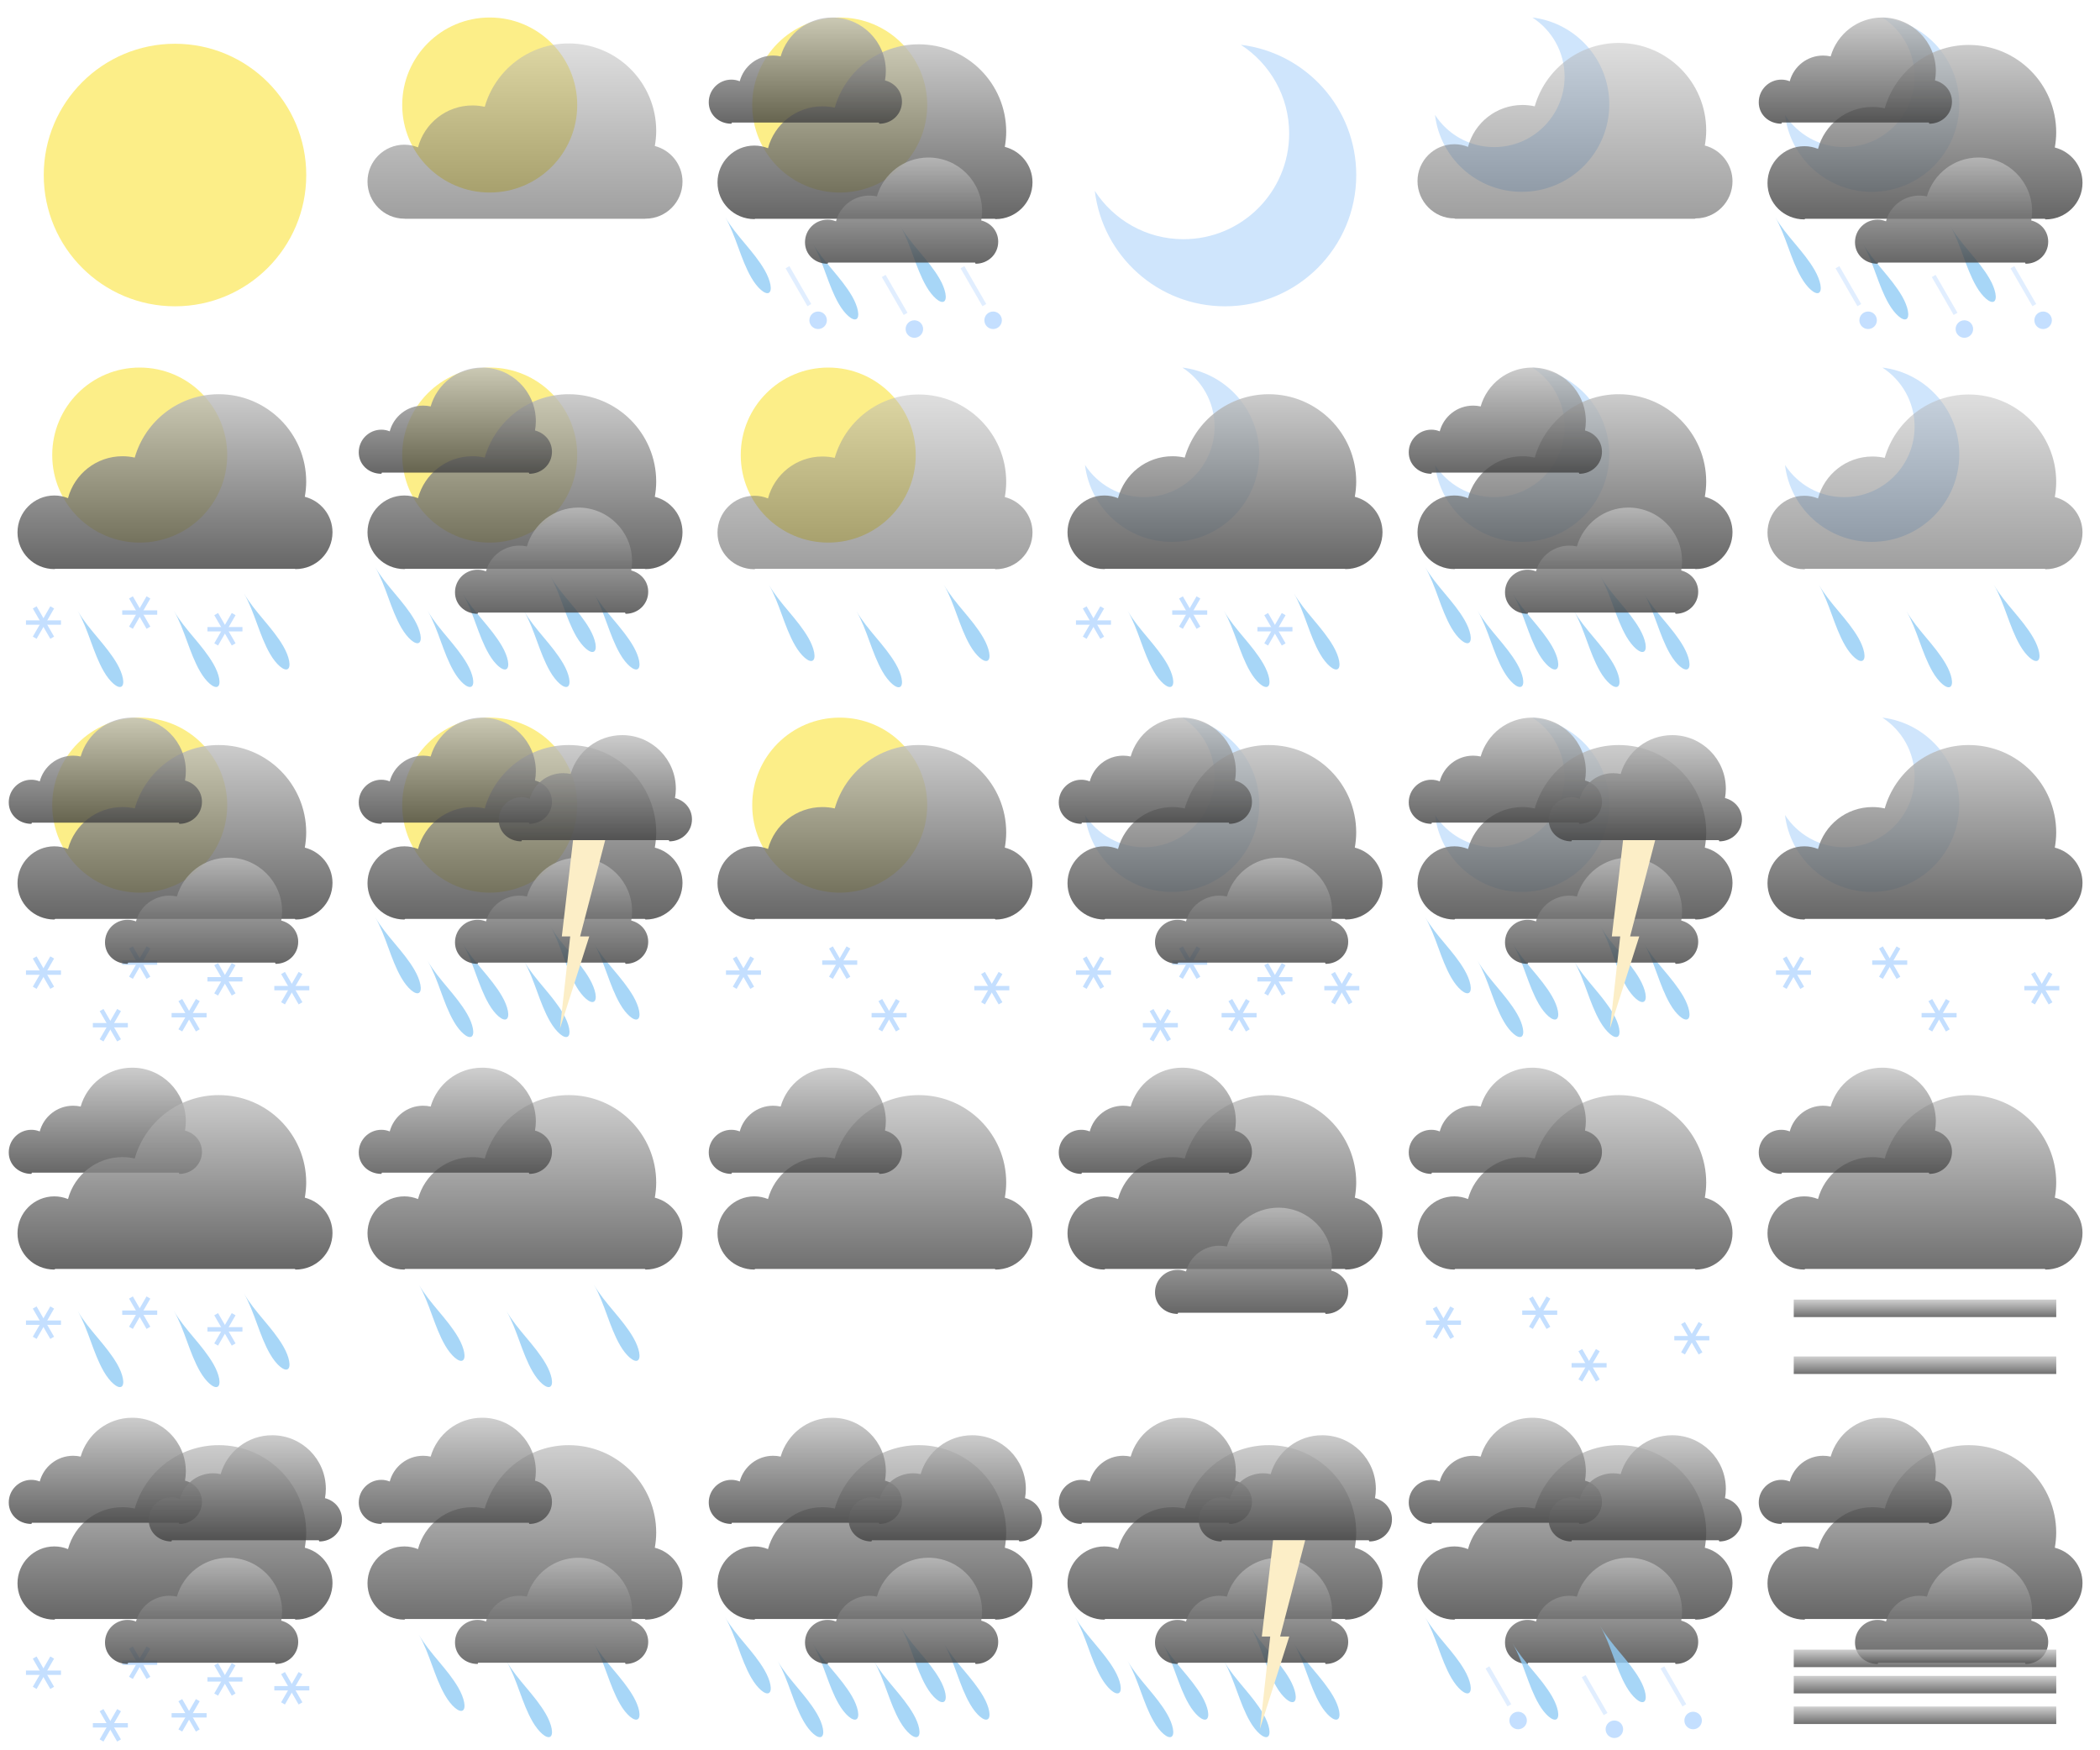 <?xml version="1.0" encoding="utf-8"?>
<!-- Generator: Adobe Illustrator 19.0.0, SVG Export Plug-In . SVG Version: 6.00 Build 0)  -->
<svg version="1.1" id="Layer_1" xmlns="http://www.w3.org/2000/svg" xmlns:xlink="http://www.w3.org/1999/xlink" x="0px" y="0px"
	 viewBox="0 0 240 200" style="enable-background:new 0 0 240 200;" xml:space="preserve">
<style type="text/css">
	.st0{fill:#CFE5FC;}
	.st1{filter:url(#jr_sunGlow);}
	.st2{fill:#FCEE88;}
	.st3{fill:#C4DFFF;}
	.st4{opacity:0.8;fill:url(#XMLID_2_);}
	.st5{opacity:0.8;fill:url(#XMLID_3_);}
	.st6{opacity:0.5;fill:url(#XMLID_4_);}
	.st7{opacity:0.8;fill:#91CBF5;}
	.st8{opacity:0.5;fill:url(#XMLID_5_);}
	.st9{opacity:0.8;fill:url(#XMLID_6_);}
	.st10{opacity:0.5;fill:url(#XMLID_7_);}
	.st11{opacity:0.5;fill:url(#XMLID_8_);}
	.st12{opacity:0.8;fill:url(#XMLID_9_);}
	.st13{opacity:0.75;fill:url(#XMLID_69_);}
	.st14{opacity:0.75;fill:url(#XMLID_76_);}
	.st15{opacity:0.75;fill:url(#XMLID_85_);}
	.st16{opacity:0.75;fill:url(#XMLID_110_);}
	.st17{opacity:0.75;fill:url(#XMLID_348_);}
	.st18{opacity:0.75;fill:url(#XMLID_350_);}
	.st19{opacity:0.75;fill:url(#XMLID_351_);}
	.st20{opacity:0.75;fill:url(#XMLID_352_);}
	.st21{opacity:0.75;fill:url(#XMLID_353_);}
	.st22{opacity:0.75;fill:url(#XMLID_354_);}
	.st23{opacity:0.8;fill:url(#XMLID_355_);}
	.st24{opacity:0.8;fill:url(#XMLID_356_);}
	.st25{opacity:0.8;fill:url(#XMLID_357_);}
	.st26{opacity:0.8;fill:url(#XMLID_358_);}
	.st27{opacity:0.8;fill:url(#XMLID_359_);}
	.st28{opacity:0.75;fill:url(#XMLID_360_);}
	.st29{opacity:0.75;fill:url(#XMLID_361_);}
	.st30{opacity:0.75;fill:url(#XMLID_362_);}
	.st31{opacity:0.75;fill:url(#XMLID_366_);}
	.st32{opacity:0.75;fill:url(#XMLID_367_);}
	.st33{opacity:0.75;fill:url(#XMLID_368_);}
	.st34{opacity:0.8;fill:url(#XMLID_369_);}
	.st35{opacity:0.8;fill:url(#XMLID_370_);}
	.st36{opacity:0.8;fill:url(#XMLID_372_);}
	.st37{opacity:0.8;fill:url(#XMLID_373_);}
	.st38{opacity:0.8;fill:url(#XMLID_374_);}
	.st39{opacity:0.8;fill:url(#XMLID_376_);}
	.st40{opacity:0.8;fill:url(#XMLID_377_);}
	.st41{opacity:0.8;fill:url(#XMLID_378_);}
	.st42{opacity:0.8;fill:url(#XMLID_379_);}
	.st43{opacity:0.8;fill:url(#XMLID_380_);}
	.st44{opacity:0.8;fill:url(#XMLID_381_);}
	.st45{opacity:0.8;fill:url(#XMLID_382_);}
	.st46{opacity:0.8;fill:url(#XMLID_383_);}
	.st47{opacity:0.8;fill:url(#XMLID_384_);}
	.st48{opacity:0.8;fill:url(#XMLID_385_);}
	.st49{opacity:0.8;fill:url(#XMLID_386_);}
	.st50{opacity:0.8;fill:url(#XMLID_387_);}
	.st51{opacity:0.8;fill:url(#XMLID_388_);}
	.st52{opacity:0.5;fill:#C4DFFF;}
	.st53{opacity:0.8;fill:url(#XMLID_389_);}
	.st54{opacity:0.8;fill:url(#XMLID_390_);}
	.st55{opacity:0.8;fill:url(#XMLID_391_);}
	.st56{opacity:0.8;fill:url(#XMLID_392_);}
	.st57{opacity:0.8;fill:url(#XMLID_393_);}
	.st58{opacity:0.8;fill:url(#XMLID_394_);}
	.st59{opacity:0.8;fill:url(#XMLID_395_);}
	.st60{opacity:0.8;fill:url(#XMLID_396_);}
	.st61{opacity:0.8;fill:url(#XMLID_397_);}
	.st62{opacity:0.8;fill:url(#XMLID_398_);}
	.st63{opacity:0.8;fill:url(#XMLID_399_);}
	.st64{fill:#FCEEC7;}
	.st65{opacity:0.8;fill:url(#XMLID_400_);}
	.st66{opacity:0.8;fill:url(#XMLID_401_);}
	.st67{opacity:0.8;fill:url(#XMLID_402_);}
	.st68{opacity:0.8;fill:url(#XMLID_403_);}
	.st69{opacity:0.8;fill:url(#XMLID_404_);}
	.st70{opacity:0.8;fill:url(#XMLID_405_);}
	.st71{opacity:0.8;fill:url(#XMLID_406_);}
	.st72{opacity:0.8;fill:url(#XMLID_407_);}
	.st73{opacity:0.8;fill:url(#XMLID_408_);}
	.st74{opacity:0.8;fill:url(#XMLID_409_);}
	.st75{opacity:0.8;fill:url(#XMLID_410_);}
	.st76{opacity:0.8;fill:url(#XMLID_411_);}
	.st77{opacity:0.8;fill:url(#XMLID_412_);}
	.st78{opacity:0.8;fill:url(#XMLID_413_);}
	.st79{opacity:0.8;fill:url(#XMLID_414_);}
	.st80{opacity:0.8;fill:url(#XMLID_415_);}
</style>
<filter  id="jr_sunGlow" filterUnits="objectBoundingBox">
	<feGaussianBlur  stdDeviation="1" result="blur"></feGaussianBlur>
	<feMerge>
		<feMergeNode  in="blur"></feMergeNode>
		<feMergeNode  in="SourceGraphic"></feMergeNode>
	</feMerge>
</filter>
<g id="clearNight">
	<path id="XMLID_13_" class="st0" d="M141.813,5.12c3.319,2.153,5.52,5.883,5.52,10.134
		c0,6.671-5.408,12.079-12.079,12.079c-4.251,0-7.982-2.201-10.134-5.52C126.017,29.241,132.331,35,140,35
		c8.284,0,15-6.716,15-15C155,12.331,149.241,6.017,141.813,5.12z"/>
</g>
<g id="clearDay" class="st1">
	<circle id="XMLID_3_" class="st2" cx="20" cy="20" r="15"/>
</g>
<g id="TEMPGRP-OneCloud">
	<g id="lightSnowNight">
		<path id="XMLID_308_" class="st0" d="M215.129,82c2.213,1.435,3.68,3.922,3.68,6.756
			c0,4.447-3.605,8.053-8.053,8.053c-2.834,0-5.321-1.467-6.756-3.68
			c0.598,4.952,4.807,8.791,9.92,8.791c5.523,0,10-4.477,10-10
			C223.92,86.807,220.08,82.598,215.129,82z"/>
		<g id="XMLID_246_">
			<rect id="XMLID_249_" x="202.968" y="110.887" class="st3" width="4" height="0.5"/>

				<rect id="XMLID_248_" x="202.968" y="110.887" transform="matrix(-0.5 -0.866 0.866 -0.5 211.205 344.213)" class="st3" width="4" height="0.5"/>

				<rect id="XMLID_247_" x="202.968" y="110.887" transform="matrix(0.5 -0.866 0.866 0.5 6.237 233.076)" class="st3" width="4" height="0.5"/>
		</g>
		<g id="XMLID_242_">
			<rect id="XMLID_245_" x="213.968" y="109.744" class="st3" width="4" height="0.5"/>

				<rect id="XMLID_244_" x="213.968" y="109.744" transform="matrix(-0.5 -0.866 0.866 -0.5 228.694 352.025)" class="st3" width="4" height="0.5"/>

				<rect id="XMLID_243_" x="213.968" y="109.744" transform="matrix(0.5 -0.866 0.866 0.5 12.726 242.031)" class="st3" width="4" height="0.5"/>
		</g>
		<g id="XMLID_238_">
			<rect id="XMLID_241_" x="219.611" y="115.755" class="st3" width="4" height="0.5"/>

				<rect id="XMLID_240_" x="219.611" y="115.755" transform="matrix(-0.5 -0.866 0.866 -0.5 231.954 365.929)" class="st3" width="4" height="0.5"/>

				<rect id="XMLID_239_" x="219.611" y="115.755" transform="matrix(0.5 -0.866 0.866 0.5 10.342 249.924)" class="st3" width="4" height="0.5"/>
		</g>
		<g id="XMLID_234_">
			<rect id="XMLID_237_" x="231.35" y="112.662" class="st3" width="4" height="0.5"/>

				<rect id="XMLID_236_" x="231.35" y="112.662" transform="matrix(-0.5 -0.866 0.866 -0.5 252.24 371.455)" class="st3" width="4" height="0.5"/>

				<rect id="XMLID_235_" x="231.35" y="112.662" transform="matrix(0.5 -0.866 0.866 0.5 18.89 258.543)" class="st3" width="4" height="0.5"/>
		</g>
		<linearGradient id="XMLID_2_" gradientUnits="userSpaceOnUse" x1="220" y1="105.072" x2="220" y2="85.134">
			<stop  offset="0" style="stop-color:#404040"/>
			<stop  offset="1" style="stop-color:#BFBFBF"/>
		</linearGradient>
		<path id="XMLID_233_" class="st4" d="M234.836,96.854c0.098-0.561,0.159-1.135,0.159-1.725
			c0-5.52-4.475-9.995-9.995-9.995c-4.564,0-8.406,3.062-9.602,7.242
			c-0.451-0.1-0.917-0.156-1.398-0.156c-2.988,0-5.495,2.034-6.228,4.791
			c-0.483-0.193-1.006-0.306-1.558-0.306c-2.327,0-4.214,1.887-4.214,4.214
			c0,2.327,1.887,4.152,4.214,4.152c0.034,0,0.066-0.072,0.1-0.072h27.372
			c0.034,0,0.066,0.072,0.1,0.072c2.327,0,4.214-1.856,4.214-4.183
			C238,98.926,236.652,97.322,234.836,96.854z"/>
	</g>
	<g id="lightSnowDay">
		<circle id="XMLID_178_" class="st2" cx="95.968" cy="92" r="10"/>
		<g id="XMLID_174_">
			<rect id="XMLID_177_" x="82.968" y="110.887" class="st3" width="4" height="0.5"/>

				<rect id="XMLID_176_" x="82.968" y="110.887" transform="matrix(-0.5 -0.866 0.866 -0.5 31.205 240.29)" class="st3" width="4" height="0.5"/>

				<rect id="XMLID_175_" x="82.968" y="110.887" transform="matrix(0.5 -0.866 0.866 0.5 -53.763 129.153)" class="st3" width="4" height="0.5"/>
		</g>
		<g id="XMLID_170_">
			<rect id="XMLID_173_" x="93.968" y="109.744" class="st3" width="4" height="0.5"/>

				<rect id="XMLID_172_" x="93.968" y="109.744" transform="matrix(-0.5 -0.866 0.866 -0.5 48.694 248.102)" class="st3" width="4" height="0.5"/>

				<rect id="XMLID_171_" x="93.968" y="109.744" transform="matrix(0.5 -0.866 0.866 0.5 -47.274 138.108)" class="st3" width="4" height="0.5"/>
		</g>
		<g id="XMLID_158_">
			<rect id="XMLID_161_" x="99.611" y="115.755" class="st3" width="4" height="0.5"/>

				<rect id="XMLID_160_" x="99.611" y="115.755" transform="matrix(-0.5 -0.866 0.866 -0.5 51.954 262.006)" class="st3" width="4" height="0.5"/>

				<rect id="XMLID_159_" x="99.611" y="115.755" transform="matrix(0.5 -0.866 0.866 0.5 -49.658 146)" class="st3" width="4" height="0.5"/>
		</g>
		<g id="XMLID_154_">
			<rect id="XMLID_157_" x="111.35" y="112.662" class="st3" width="4" height="0.5"/>

				<rect id="XMLID_156_" x="111.35" y="112.662" transform="matrix(-0.5 -0.866 0.866 -0.5 72.24 267.532)" class="st3" width="4" height="0.5"/>

				<rect id="XMLID_155_" x="111.35" y="112.662" transform="matrix(0.5 -0.866 0.866 0.5 -41.11 154.62)" class="st3" width="4" height="0.5"/>
		</g>
		<linearGradient id="XMLID_3_" gradientUnits="userSpaceOnUse" x1="100" y1="105.072" x2="100" y2="85.134">
			<stop  offset="0" style="stop-color:#404040"/>
			<stop  offset="1" style="stop-color:#BFBFBF"/>
		</linearGradient>
		<path id="XMLID_153_" class="st5" d="M114.836,96.854c0.098-0.561,0.159-1.135,0.159-1.725
			c0-5.52-4.475-9.995-9.995-9.995c-4.564,0-8.406,3.062-9.602,7.242
			c-0.451-0.1-0.917-0.156-1.398-0.156c-2.988,0-5.495,2.034-6.228,4.791
			c-0.483-0.193-1.006-0.306-1.558-0.306C83.887,96.706,82,98.592,82,100.92
			c0,2.327,1.887,4.152,4.214,4.152c0.034,0,0.066-0.072,0.1-0.072h27.372
			c0.034,0,0.066,0.072,0.1,0.072c2.327,0,4.214-1.856,4.214-4.183
			C118,98.926,116.652,97.322,114.836,96.854z"/>
	</g>
	<g id="lightRainNight">
		<path id="XMLID_250_" class="st0" d="M215.129,42c2.213,1.435,3.68,3.922,3.68,6.756
			c0,4.447-3.605,8.053-8.053,8.053c-2.834,0-5.321-1.467-6.756-3.68
			c0.598,4.952,4.807,8.791,9.92,8.791c5.523,0,10-4.477,10-10
			C223.92,46.807,220.08,42.598,215.129,42z"/>
		<linearGradient id="XMLID_4_" gradientUnits="userSpaceOnUse" x1="220" y1="65.044" x2="220" y2="45.077">
			<stop  offset="0" style="stop-color:#404040"/>
			<stop  offset="1" style="stop-color:#BFBFBF"/>
		</linearGradient>
		<path id="XMLID_305_" class="st6" d="M234.836,56.797c0.098-0.561,0.159-1.135,0.159-1.725
			c0-5.52-4.475-9.995-9.995-9.995c-4.564,0-8.406,3.062-9.602,7.242
			c-0.451-0.1-0.917-0.156-1.398-0.156c-2.988,0-5.495,2.034-6.228,4.791
			c-0.483-0.193-1.006-0.306-1.558-0.306c-2.327,0-4.214,1.887-4.214,4.214
			c0,2.327,1.887,4.18,4.214,4.18c0.034,0,0.066-0.044,0.1-0.044h27.372
			c0.034,0,0.066,0.044,0.1,0.044c2.327,0,4.214-1.87,4.214-4.197
			C238,58.884,236.652,57.266,234.836,56.797z"/>
		<path id="XMLID_304_" class="st7" d="M212.383,72.884c0.69,1.196,0.911,2.361,0.492,2.603
			c-0.418,0.242-1.317-0.532-2.008-1.728c-1.25-2.165-1.742-4.767-2.992-6.933
			C209.126,68.993,211.133,70.719,212.383,72.884z"/>
		<path id="XMLID_303_" class="st7" d="M232.383,72.884c0.69,1.196,0.911,2.361,0.492,2.603
			c-0.418,0.242-1.317-0.532-2.008-1.728c-1.25-2.165-1.742-4.767-2.992-6.933
			C229.126,68.993,231.133,70.719,232.383,72.884z"/>
		<path id="XMLID_302_" class="st7" d="M222.383,75.884c0.69,1.196,0.911,2.361,0.492,2.603
			c-0.418,0.242-1.317-0.532-2.008-1.728c-1.25-2.165-1.742-4.767-2.992-6.933
			C219.126,71.993,221.133,73.719,222.383,75.884z"/>
	</g>
	<g id="LightRainDay">
		<circle id="XMLID_30_" class="st2" cx="94.656" cy="52" r="10"/>
		<linearGradient id="XMLID_5_" gradientUnits="userSpaceOnUse" x1="100" y1="65.044" x2="100" y2="45.077">
			<stop  offset="0" style="stop-color:#404040"/>
			<stop  offset="1" style="stop-color:#BFBFBF"/>
		</linearGradient>
		<path id="XMLID_29_" class="st8" d="M114.836,56.797c0.098-0.561,0.159-1.135,0.159-1.725
			c0-5.52-4.475-9.995-9.995-9.995c-4.564,0-8.406,3.062-9.602,7.242
			c-0.451-0.1-0.917-0.156-1.398-0.156c-2.988,0-5.495,2.034-6.228,4.791
			c-0.483-0.193-1.006-0.306-1.558-0.306C83.887,56.649,82,58.536,82,60.863
			c0,2.327,1.887,4.18,4.214,4.18C86.248,65.044,86.28,65,86.314,65h27.372
			c0.034,0,0.066,0.044,0.1,0.044c2.327,0,4.214-1.87,4.214-4.197
			C118,58.884,116.652,57.266,114.836,56.797z"/>
		<path id="XMLID_28_" class="st7" d="M92.383,72.884c0.69,1.196,0.911,2.361,0.492,2.603
			c-0.418,0.242-1.317-0.532-2.008-1.728c-1.25-2.165-1.742-4.767-2.992-6.933
			C89.126,68.993,91.133,70.719,92.383,72.884z"/>
		<path id="XMLID_27_" class="st7" d="M112.383,72.884c0.69,1.196,0.911,2.361,0.492,2.603
			c-0.418,0.242-1.317-0.532-2.008-1.728c-1.25-2.165-1.742-4.767-2.992-6.933
			C109.126,68.993,111.133,70.719,112.383,72.884z"/>
		<path id="XMLID_26_" class="st7" d="M102.383,75.884c0.69,1.196,0.911,2.361,0.492,2.603
			c-0.418,0.242-1.317-0.532-2.008-1.728c-1.25-2.165-1.742-4.767-2.992-6.933
			C99.126,71.993,101.133,73.719,102.383,75.884z"/>
	</g>
	<g id="sleetDay">
		<circle id="XMLID_66_" class="st2" cx="15.968" cy="52" r="10"/>
		<linearGradient id="XMLID_6_" gradientUnits="userSpaceOnUse" x1="20" y1="65.028" x2="20" y2="45.046">
			<stop  offset="0" style="stop-color:#404040"/>
			<stop  offset="1" style="stop-color:#BFBFBF"/>
		</linearGradient>
		<path id="XMLID_65_" class="st9" d="M34.836,56.766c0.098-0.561,0.159-1.135,0.159-1.725
			c0-5.52-4.475-9.995-9.995-9.995c-4.564,0-8.406,3.062-9.602,7.242
			c-0.451-0.1-0.917-0.156-1.398-0.156c-2.988,0-5.495,2.034-6.228,4.791
			c-0.483-0.193-1.006-0.306-1.558-0.306C3.887,56.618,2,58.505,2,60.832
			c0,2.327,1.887,4.196,4.214,4.196C6.248,65.028,6.28,65,6.314,65H33.686
			c0.034,0,0.066,0.028,0.1,0.028c2.327,0,4.214-1.878,4.214-4.205
			C38,58.861,36.652,57.235,34.836,56.766z"/>
		<path id="XMLID_63_" class="st7" d="M13.383,75.854c0.69,1.196,0.911,2.361,0.492,2.603
			c-0.419,0.242-1.317-0.532-2.008-1.728c-1.25-2.165-1.742-4.767-2.992-6.933
			C10.126,71.962,12.133,73.688,13.383,75.854z"/>
		<path id="XMLID_62_" class="st7" d="M32.383,73.854c0.69,1.196,0.911,2.361,0.492,2.603
			c-0.419,0.242-1.317-0.532-2.008-1.728c-1.25-2.165-1.742-4.767-2.992-6.933
			C29.126,69.962,31.133,71.688,32.383,73.854z"/>
		<path id="XMLID_61_" class="st7" d="M24.383,75.854c0.69,1.196,0.911,2.361,0.492,2.603
			c-0.419,0.242-1.317-0.532-2.008-1.728c-1.25-2.165-1.742-4.767-2.992-6.933
			C21.126,71.962,23.133,73.688,24.383,75.854z"/>
		<g id="XMLID_68_">
			<rect id="XMLID_36_" x="2.968" y="70.887" class="st3" width="4" height="0.5"/>

				<rect id="XMLID_64_" x="2.968" y="70.887" transform="matrix(-0.5 -0.866 0.866 -0.5 -54.154 111.008)" class="st3" width="4" height="0.5"/>

				<rect id="XMLID_67_" x="2.968" y="70.887" transform="matrix(0.5 -0.866 0.866 0.5 -59.122 39.871)" class="st3" width="4" height="0.5"/>
		</g>
		<g id="XMLID_70_">
			<rect id="XMLID_73_" x="13.968" y="69.744" class="st3" width="4" height="0.5"/>

				<rect id="XMLID_72_" x="13.968" y="69.744" transform="matrix(-0.5 -0.866 0.866 -0.5 -36.664 118.82)" class="st3" width="4" height="0.5"/>

				<rect id="XMLID_71_" x="13.968" y="69.744" transform="matrix(0.5 -0.866 0.866 0.5 -52.633 48.826)" class="st3" width="4" height="0.5"/>
		</g>
		<g id="XMLID_60_">
			<rect id="XMLID_77_" x="23.707" y="71.651" class="st3" width="4" height="0.5"/>

				<rect id="XMLID_75_" x="23.707" y="71.651" transform="matrix(-0.5 -0.866 0.866 -0.5 -23.707 130.115)" class="st3" width="4" height="0.5"/>

				<rect id="XMLID_74_" x="23.707" y="71.651" transform="matrix(0.5 -0.866 0.866 0.5 -49.415 58.214)" class="st3" width="4" height="0.5"/>
		</g>
	</g>
	<g id="cloudyNight">
		<path id="XMLID_15_" class="st0" d="M175.129,2c2.213,1.435,3.68,3.922,3.68,6.756
			c0,4.447-3.605,8.053-8.053,8.053c-2.834,0-5.321-1.467-6.756-3.68
			c0.598,4.952,4.807,8.791,9.92,8.791c5.523,0,10-4.477,10-10
			C183.92,6.807,180.08,2.598,175.129,2z"/>
		<linearGradient id="XMLID_7_" gradientUnits="userSpaceOnUse" x1="180" y1="25" x2="180" y2="4.908">
			<stop  offset="0" style="stop-color:#404040"/>
			<stop  offset="1" style="stop-color:#BFBFBF"/>
		</linearGradient>
		<path id="XMLID_14_" class="st10" d="M194.836,16.628c0.098-0.561,0.159-1.135,0.159-1.725
			c0-5.52-4.475-9.995-9.995-9.995c-4.564,0-8.406,3.062-9.602,7.242
			c-0.451-0.1-0.917-0.156-1.398-0.156c-2.988,0-5.495,2.034-6.228,4.791
			c-0.483-0.193-1.006-0.306-1.558-0.306c-2.327,0-4.214,1.887-4.214,4.214
			c0,2.327,1.887,4.265,4.214,4.265c0.034,0,0.066,0.041,0.1,0.041h27.372
			c0.034,0,0.066-0.041,0.1-0.041c2.327,0,4.214-1.912,4.214-4.24
			C198,18.757,196.652,17.096,194.836,16.628z"/>
	</g>
	<g id="cloudyDay">
		<circle id="XMLID_31_" class="st2" cx="55.968" cy="12" r="10"/>
		<linearGradient id="XMLID_8_" gradientUnits="userSpaceOnUse" x1="60" y1="25" x2="60" y2="4.963">
			<stop  offset="0" style="stop-color:#404040"/>
			<stop  offset="1" style="stop-color:#BFBFBF"/>
		</linearGradient>
		<path id="XMLID_17_" class="st11" d="M74.836,16.683c0.098-0.561,0.159-1.135,0.159-1.725
			c0-5.52-4.475-9.995-9.995-9.995c-4.564,0-8.406,3.062-9.602,7.242
			c-0.451-0.1-0.917-0.156-1.398-0.156c-2.988,0-5.495,2.034-6.228,4.791
			c-0.483-0.193-1.006-0.306-1.558-0.306C43.887,16.535,42,18.422,42,20.749
			c0,2.327,1.887,4.238,4.214,4.238C46.248,24.987,46.28,25,46.314,25H73.686
			c0.034,0,0.066-0.013,0.1-0.013c2.327,0,4.214-1.898,4.214-4.226
			C78,18.798,76.652,17.152,74.836,16.683z"/>
	</g>
	<g id="sleetNight">
		<path id="XMLID_295_" class="st0" d="M135.129,42c2.213,1.435,3.68,3.922,3.68,6.756
			c0,4.447-3.605,8.053-8.053,8.053c-2.834,0-5.321-1.467-6.756-3.68
			c0.598,4.952,4.807,8.791,9.92,8.791c5.523,0,10-4.477,10-10
			C143.92,46.807,140.08,42.598,135.129,42z"/>
		<linearGradient id="XMLID_9_" gradientUnits="userSpaceOnUse" x1="140" y1="65.028" x2="140" y2="45.046">
			<stop  offset="0" style="stop-color:#404040"/>
			<stop  offset="1" style="stop-color:#BFBFBF"/>
		</linearGradient>
		<path id="XMLID_294_" class="st12" d="M154.836,56.766c0.098-0.561,0.159-1.135,0.159-1.725
			c0-5.52-4.475-9.995-9.995-9.995c-4.564,0-8.406,3.062-9.602,7.242
			c-0.451-0.1-0.917-0.156-1.398-0.156c-2.988,0-5.495,2.034-6.228,4.791
			c-0.483-0.193-1.006-0.306-1.558-0.306c-2.327,0-4.214,1.887-4.214,4.214
			c0,2.327,1.887,4.196,4.214,4.196c0.034,0,0.066-0.028,0.1-0.028h27.372
			c0.034,0,0.066,0.028,0.1,0.028c2.327,0,4.214-1.878,4.214-4.205
			C158,58.861,156.652,57.235,154.836,56.766z"/>
		<path id="XMLID_293_" class="st7" d="M133.383,75.854c0.69,1.196,0.911,2.361,0.492,2.603
			c-0.418,0.242-1.317-0.532-2.008-1.728c-1.25-2.165-1.742-4.767-2.992-6.933
			C130.126,71.962,132.133,73.688,133.383,75.854z"/>
		<path id="XMLID_292_" class="st7" d="M152.383,73.854c0.69,1.196,0.911,2.361,0.492,2.603
			c-0.418,0.242-1.317-0.532-2.008-1.728c-1.25-2.165-1.742-4.767-2.992-6.933
			C149.126,69.962,151.133,71.688,152.383,73.854z"/>
		<path id="XMLID_291_" class="st7" d="M144.383,75.854c0.69,1.196,0.911,2.361,0.492,2.603
			c-0.418,0.242-1.317-0.532-2.008-1.728c-1.25-2.165-1.742-4.767-2.992-6.933
			C141.126,71.962,143.133,73.688,144.383,75.854z"/>
		<g id="XMLID_287_">
			<rect id="XMLID_290_" x="122.968" y="70.887" class="st3" width="4" height="0.5"/>

				<rect id="XMLID_289_" x="122.968" y="70.887" transform="matrix(-0.5 -0.866 0.866 -0.5 125.846 214.931)" class="st3" width="4" height="0.5"/>

				<rect id="XMLID_288_" x="122.968" y="70.887" transform="matrix(0.5 -0.866 0.866 0.5 0.878 143.794)" class="st3" width="4" height="0.5"/>
		</g>
		<g id="XMLID_283_">
			<rect id="XMLID_286_" x="133.968" y="69.744" class="st3" width="4" height="0.5"/>

				<rect id="XMLID_285_" x="133.968" y="69.744" transform="matrix(-0.5 -0.866 0.866 -0.5 143.336 222.743)" class="st3" width="4" height="0.5"/>

				<rect id="XMLID_284_" x="133.968" y="69.744" transform="matrix(0.5 -0.866 0.866 0.5 7.367 152.749)" class="st3" width="4" height="0.5"/>
		</g>
		<g id="XMLID_279_">
			<rect id="XMLID_282_" x="143.707" y="71.651" class="st3" width="4" height="0.5"/>

				<rect id="XMLID_281_" x="143.707" y="71.651" transform="matrix(-0.5 -0.866 0.866 -0.5 156.293 234.038)" class="st3" width="4" height="0.5"/>

				<rect id="XMLID_280_" x="143.707" y="71.651" transform="matrix(0.5 -0.866 0.866 0.5 10.585 162.137)" class="st3" width="4" height="0.5"/>
		</g>
	</g>
</g>
<g id="TEMPGRP-twocloud">
	<g id="mist">
		<linearGradient id="XMLID_69_" gradientUnits="userSpaceOnUse" x1="220" y1="145.072" x2="220" y2="125.134">
			<stop  offset="0" style="stop-color:#404040"/>
			<stop  offset="1" style="stop-color:#BFBFBF"/>
		</linearGradient>
		<path id="XMLID_340_" class="st13" d="M234.836,136.854c0.098-0.561,0.159-1.135,0.159-1.725
			c0-5.52-4.475-9.995-9.995-9.995c-4.564,0-8.406,3.062-9.602,7.242
			c-0.451-0.1-0.917-0.156-1.398-0.156c-2.988,0-5.495,2.034-6.228,4.791
			c-0.483-0.193-1.006-0.306-1.558-0.306c-2.327,0-4.214,1.887-4.214,4.214
			c0,2.327,1.887,4.152,4.214,4.152c0.034,0,0.066-0.072,0.1-0.072h27.372
			c0.034,0,0.066,0.072,0.1,0.072c2.327,0,4.214-1.856,4.214-4.183
			C238,138.926,236.652,137.322,234.836,136.854z"/>
		<linearGradient id="XMLID_76_" gradientUnits="userSpaceOnUse" x1="212.041" y1="134.137" x2="212.041" y2="122">
			<stop  offset="0" style="stop-color:#404040"/>
			<stop  offset="1" style="stop-color:#BFBFBF"/>
		</linearGradient>
		<path id="XMLID_339_" class="st14" d="M221.142,129.189c0.06-0.344,0.097-0.697,0.097-1.058
			c0-3.386-2.745-6.131-6.131-6.131c-2.8,0-5.156,1.878-5.89,4.442
			c-0.276-0.061-0.563-0.096-0.857-0.096c-1.833,0-3.37,1.248-3.82,2.939
			c-0.296-0.118-0.617-0.187-0.956-0.187c-1.428,0-2.585,1.157-2.585,2.585
			c0,1.428,1.157,2.454,2.585,2.454c0.021,0,0.04-0.137,0.061-0.137h16.79
			c0.021,0,0.04,0.137,0.061,0.137c1.428,0,2.585-1.092,2.585-2.519
			C223.082,130.414,222.256,129.476,221.142,129.189z"/>
		<linearGradient id="XMLID_85_" gradientUnits="userSpaceOnUse" x1="220" y1="150.5" x2="220" y2="148.5">
			<stop  offset="0" style="stop-color:#404040"/>
			<stop  offset="1" style="stop-color:#BFBFBF"/>
		</linearGradient>
		<rect id="XMLID_341_" x="205" y="148.5" class="st15" width="30" height="2"/>
		<linearGradient id="XMLID_110_" gradientUnits="userSpaceOnUse" x1="220" y1="157" x2="220" y2="155">
			<stop  offset="0" style="stop-color:#404040"/>
			<stop  offset="1" style="stop-color:#BFBFBF"/>
		</linearGradient>
		<rect id="XMLID_343_" x="205" y="155" class="st16" width="30" height="2"/>
	</g>
	<g id="lightSnow">
		<linearGradient id="XMLID_348_" gradientUnits="userSpaceOnUse" x1="180" y1="145.072" x2="180" y2="125.134">
			<stop  offset="0" style="stop-color:#404040"/>
			<stop  offset="1" style="stop-color:#BFBFBF"/>
		</linearGradient>
		<path id="XMLID_310_" class="st17" d="M194.836,136.854c0.098-0.561,0.159-1.135,0.159-1.725
			c0-5.52-4.475-9.995-9.995-9.995c-4.564,0-8.406,3.062-9.602,7.242
			c-0.451-0.1-0.917-0.156-1.398-0.156c-2.988,0-5.495,2.034-6.228,4.791
			c-0.483-0.193-1.006-0.306-1.558-0.306c-2.327,0-4.214,1.887-4.214,4.214
			c0,2.327,1.887,4.152,4.214,4.152c0.034,0,0.066-0.072,0.1-0.072h27.372
			c0.034,0,0.066,0.072,0.1,0.072c2.327,0,4.214-1.856,4.214-4.183
			C198,138.926,196.652,137.322,194.836,136.854z"/>
		<linearGradient id="XMLID_350_" gradientUnits="userSpaceOnUse" x1="172.041" y1="134.137" x2="172.041" y2="122">
			<stop  offset="0" style="stop-color:#404040"/>
			<stop  offset="1" style="stop-color:#BFBFBF"/>
		</linearGradient>
		<path id="XMLID_309_" class="st18" d="M181.142,129.189c0.06-0.344,0.097-0.697,0.097-1.058
			c0-3.386-2.745-6.131-6.131-6.131c-2.8,0-5.156,1.878-5.89,4.442
			c-0.276-0.061-0.563-0.096-0.857-0.096c-1.833,0-3.37,1.248-3.82,2.939
			c-0.296-0.118-0.617-0.187-0.956-0.187c-1.428,0-2.585,1.157-2.585,2.585
			c0,1.428,1.157,2.454,2.585,2.454c0.021,0,0.04-0.137,0.061-0.137h16.79
			c0.021,0,0.04,0.137,0.061,0.137c1.428,0,2.585-1.092,2.585-2.519
			C183.082,130.414,182.256,129.476,181.142,129.189z"/>
		<g id="XMLID_322_">
			<rect id="XMLID_325_" x="162.968" y="150.887" class="st3" width="4" height="0.5"/>

				<rect id="XMLID_324_" x="162.968" y="150.887" transform="matrix(-0.5 -0.866 0.866 -0.5 116.564 369.572)" class="st3" width="4" height="0.5"/>

				<rect id="XMLID_323_" x="162.968" y="150.887" transform="matrix(0.5 -0.866 0.866 0.5 -48.404 218.435)" class="st3" width="4" height="0.5"/>
		</g>
		<g id="XMLID_318_">
			<rect id="XMLID_321_" x="173.968" y="149.744" class="st3" width="4" height="0.5"/>

				<rect id="XMLID_320_" x="173.968" y="149.744" transform="matrix(-0.5 -0.866 0.866 -0.5 134.053 377.384)" class="st3" width="4" height="0.5"/>

				<rect id="XMLID_319_" x="173.968" y="149.744" transform="matrix(0.5 -0.866 0.866 0.5 -41.915 227.39)" class="st3" width="4" height="0.5"/>
		</g>
		<g id="XMLID_314_">
			<rect id="XMLID_317_" x="179.611" y="155.755" class="st3" width="4" height="0.5"/>

				<rect id="XMLID_316_" x="179.611" y="155.755" transform="matrix(-0.5 -0.866 0.866 -0.5 137.313 391.288)" class="st3" width="4" height="0.5"/>

				<rect id="XMLID_315_" x="179.611" y="155.755" transform="matrix(0.5 -0.866 0.866 0.5 -44.299 235.282)" class="st3" width="4" height="0.5"/>
		</g>
		<g id="XMLID_217_">
			<rect id="XMLID_313_" x="191.35" y="152.662" class="st3" width="4" height="0.5"/>

				<rect id="XMLID_312_" x="191.35" y="152.662" transform="matrix(-0.5 -0.866 0.866 -0.5 157.599 396.814)" class="st3" width="4" height="0.5"/>

				<rect id="XMLID_311_" x="191.35" y="152.662" transform="matrix(0.5 -0.866 0.866 0.5 -35.751 243.902)" class="st3" width="4" height="0.5"/>
		</g>
	</g>
	<g id="cloudy">
		<linearGradient id="XMLID_351_" gradientUnits="userSpaceOnUse" x1="100" y1="145.072" x2="100" y2="125.134">
			<stop  offset="0" style="stop-color:#404040"/>
			<stop  offset="1" style="stop-color:#BFBFBF"/>
		</linearGradient>
		<path id="XMLID_12_" class="st19" d="M114.836,136.854c0.098-0.561,0.159-1.135,0.159-1.725
			c0-5.52-4.475-9.995-9.995-9.995c-4.564,0-8.406,3.062-9.602,7.242
			c-0.451-0.1-0.917-0.156-1.398-0.156c-2.988,0-5.495,2.034-6.228,4.791
			c-0.483-0.193-1.006-0.306-1.558-0.306c-2.327,0-4.214,1.887-4.214,4.214
			c0,2.327,1.887,4.152,4.214,4.152c0.034,0,0.066-0.072,0.1-0.072h27.372
			c0.034,0,0.066,0.072,0.1,0.072c2.327,0,4.214-1.856,4.214-4.183
			C118,138.926,116.652,137.322,114.836,136.854z"/>
		<linearGradient id="XMLID_352_" gradientUnits="userSpaceOnUse" x1="92.041" y1="134.137" x2="92.041" y2="122">
			<stop  offset="0" style="stop-color:#404040"/>
			<stop  offset="1" style="stop-color:#BFBFBF"/>
		</linearGradient>
		<path id="XMLID_23_" class="st20" d="M101.142,129.189c0.06-0.344,0.097-0.697,0.097-1.058
			c0-3.386-2.745-6.131-6.131-6.131c-2.8,0-5.156,1.878-5.89,4.442
			c-0.276-0.061-0.563-0.096-0.857-0.096c-1.833,0-3.37,1.248-3.82,2.939
			c-0.296-0.118-0.617-0.187-0.956-0.187c-1.428,0-2.585,1.157-2.585,2.585
			c0,1.428,1.157,2.454,2.585,2.454c0.021,0,0.04-0.137,0.061-0.137h16.79
			c0.021,0,0.04,0.137,0.061,0.137c1.428,0,2.585-1.092,2.585-2.519
			C103.082,130.414,102.256,129.476,101.142,129.189z"/>
	</g>
	<g id="lightRain">
		<linearGradient id="XMLID_353_" gradientUnits="userSpaceOnUse" x1="60" y1="145.072" x2="60" y2="125.134">
			<stop  offset="0" style="stop-color:#404040"/>
			<stop  offset="1" style="stop-color:#BFBFBF"/>
		</linearGradient>
		<path id="XMLID_21_" class="st21" d="M74.836,136.854c0.098-0.561,0.159-1.135,0.159-1.725
			c0-5.52-4.475-9.995-9.995-9.995c-4.564,0-8.406,3.062-9.602,7.242
			c-0.451-0.1-0.917-0.156-1.398-0.156c-2.988,0-5.495,2.034-6.228,4.791
			c-0.483-0.193-1.006-0.306-1.558-0.306c-2.327,0-4.214,1.887-4.214,4.214
			c0,2.327,1.887,4.152,4.214,4.152c0.034,0,0.066-0.072,0.1-0.072H73.686
			c0.034,0,0.066,0.072,0.1,0.072c2.327,0,4.214-1.856,4.214-4.183
			C78,138.926,76.652,137.322,74.836,136.854z"/>
		<linearGradient id="XMLID_354_" gradientUnits="userSpaceOnUse" x1="52.041" y1="134.137" x2="52.041" y2="122">
			<stop  offset="0" style="stop-color:#404040"/>
			<stop  offset="1" style="stop-color:#BFBFBF"/>
		</linearGradient>
		<path id="XMLID_20_" class="st22" d="M61.142,129.189c0.06-0.344,0.097-0.697,0.097-1.058
			c0-3.386-2.745-6.131-6.131-6.131c-2.8,0-5.156,1.878-5.89,4.442
			c-0.276-0.061-0.563-0.096-0.857-0.096c-1.833,0-3.37,1.248-3.82,2.939
			c-0.296-0.118-0.617-0.187-0.956-0.187c-1.428,0-2.585,1.157-2.585,2.585
			c0,1.428,1.157,2.454,2.585,2.454c0.021,0,0.04-0.137,0.061-0.137h16.79
			c0.021,0,0.04,0.137,0.061,0.137c1.428,0,2.585-1.092,2.585-2.519
			C63.082,130.414,62.256,129.476,61.142,129.189z"/>
		<path id="XMLID_10_" class="st7" d="M52.383,152.854c0.69,1.196,0.911,2.361,0.492,2.603
			s-1.317-0.532-2.008-1.728c-1.25-2.165-1.742-4.767-2.992-6.933
			C49.126,148.962,51.133,150.688,52.383,152.854z"/>
		<path id="XMLID_24_" class="st7" d="M72.383,152.854c0.69,1.196,0.911,2.361,0.492,2.603
			s-1.317-0.532-2.008-1.728c-1.25-2.165-1.742-4.767-2.992-6.933
			C69.126,148.962,71.133,150.688,72.383,152.854z"/>
		<path id="XMLID_25_" class="st7" d="M62.383,155.854c0.69,1.196,0.911,2.361,0.492,2.603
			s-1.317-0.532-2.008-1.728c-1.25-2.165-1.742-4.767-2.992-6.933
			C59.126,151.962,61.133,153.688,62.383,155.854z"/>
	</g>
	<g id="sleet">
		<linearGradient id="XMLID_355_" gradientUnits="userSpaceOnUse" x1="12.041" y1="134.137" x2="12.041" y2="122">
			<stop  offset="0" style="stop-color:#404040"/>
			<stop  offset="1" style="stop-color:#BFBFBF"/>
		</linearGradient>
		<path id="XMLID_95_" class="st23" d="M21.142,129.189c0.06-0.344,0.097-0.697,0.097-1.058
			c0-3.386-2.745-6.131-6.131-6.131c-2.8,0-5.156,1.878-5.89,4.442
			c-0.276-0.061-0.563-0.096-0.857-0.096c-1.833,0-3.37,1.248-3.82,2.939
			c-0.296-0.118-0.617-0.187-0.956-0.187c-1.428,0-2.585,1.157-2.585,2.585
			c0,1.428,1.157,2.454,2.585,2.454c0.021,0,0.04-0.137,0.061-0.137h16.79
			c0.021,0,0.04,0.137,0.061,0.137c1.428,0,2.585-1.092,2.585-2.519
			C23.082,130.414,22.256,129.476,21.142,129.189z"/>
		<linearGradient id="XMLID_356_" gradientUnits="userSpaceOnUse" x1="20" y1="145.072" x2="20" y2="125.134">
			<stop  offset="0" style="stop-color:#404040"/>
			<stop  offset="1" style="stop-color:#BFBFBF"/>
		</linearGradient>
		<path id="XMLID_93_" class="st24" d="M34.836,136.854c0.098-0.561,0.159-1.135,0.159-1.725
			c0-5.52-4.475-9.995-9.995-9.995c-4.564,0-8.406,3.062-9.602,7.242
			c-0.451-0.1-0.917-0.156-1.398-0.156c-2.988,0-5.495,2.034-6.228,4.791
			c-0.483-0.193-1.006-0.306-1.558-0.306C3.887,136.706,2,138.592,2,140.92
			c0,2.327,1.887,4.152,4.214,4.152C6.248,145.072,6.28,145,6.314,145H33.686
			c0.034,0,0.066,0.072,0.1,0.072c2.327,0,4.214-1.856,4.214-4.183
			C38,138.926,36.652,137.322,34.836,136.854z"/>
		<path id="XMLID_92_" class="st7" d="M13.383,155.854c0.69,1.196,0.911,2.361,0.492,2.603
			s-1.317-0.532-2.008-1.728c-1.25-2.165-1.742-4.767-2.992-6.933
			C10.126,151.962,12.133,153.688,13.383,155.854z"/>
		<path id="XMLID_91_" class="st7" d="M32.383,153.854c0.69,1.196,0.911,2.361,0.492,2.603
			s-1.317-0.532-2.008-1.728c-1.25-2.165-1.742-4.767-2.992-6.933
			C29.126,149.962,31.133,151.688,32.383,153.854z"/>
		<path id="XMLID_90_" class="st7" d="M24.383,155.854c0.69,1.196,0.911,2.361,0.492,2.603
			s-1.317-0.532-2.008-1.728c-1.25-2.165-1.742-4.767-2.992-6.933
			C21.126,151.962,23.133,153.688,24.383,155.854z"/>
		<g id="XMLID_86_">
			<rect id="XMLID_89_" x="2.968" y="150.887" class="st3" width="4" height="0.5"/>

				<rect id="XMLID_88_" x="2.968" y="150.887" transform="matrix(-0.5 -0.866 0.866 -0.5 -123.436 231.008)" class="st3" width="4" height="0.5"/>

				<rect id="XMLID_87_" x="2.968" y="150.887" transform="matrix(0.5 -0.866 0.866 0.5 -128.404 79.871)" class="st3" width="4" height="0.5"/>
		</g>
		<g id="XMLID_81_">
			<rect id="XMLID_84_" x="13.968" y="149.744" class="st3" width="4" height="0.5"/>

				<rect id="XMLID_83_" x="13.968" y="149.744" transform="matrix(-0.5 -0.866 0.866 -0.5 -105.946 238.82)" class="st3" width="4" height="0.5"/>

				<rect id="XMLID_82_" x="13.968" y="149.744" transform="matrix(0.5 -0.866 0.866 0.5 -121.915 88.826)" class="st3" width="4" height="0.5"/>
		</g>
		<g id="XMLID_58_">
			<rect id="XMLID_80_" x="23.707" y="151.651" class="st3" width="4" height="0.5"/>

				<rect id="XMLID_78_" x="23.707" y="151.651" transform="matrix(-0.5 -0.866 0.866 -0.5 -92.989 250.115)" class="st3" width="4" height="0.5"/>

				<rect id="XMLID_59_" x="23.707" y="151.651" transform="matrix(0.5 -0.866 0.866 0.5 -118.697 98.214)" class="st3" width="4" height="0.5"/>
		</g>
	</g>
</g>
<g id="TEMPGRP-3cloud">
	<g id="fog">
		<linearGradient id="XMLID_357_" gradientUnits="userSpaceOnUse" x1="220" y1="185.072" x2="220" y2="165.134">
			<stop  offset="0" style="stop-color:#404040"/>
			<stop  offset="1" style="stop-color:#BFBFBF"/>
		</linearGradient>
		<path id="XMLID_345_" class="st25" d="M234.836,176.854c0.098-0.561,0.159-1.135,0.159-1.725
			c0-5.52-4.475-9.995-9.995-9.995c-4.564,0-8.406,3.062-9.602,7.242
			c-0.451-0.1-0.917-0.156-1.398-0.156c-2.988,0-5.495,2.034-6.228,4.791
			c-0.483-0.193-1.006-0.306-1.558-0.306c-2.327,0-4.214,1.887-4.214,4.214
			c0,2.327,1.887,4.152,4.214,4.152c0.034,0,0.066-0.072,0.1-0.072h27.372
			c0.034,0,0.066,0.072,0.1,0.072c2.327,0,4.214-1.856,4.214-4.183
			C238,178.927,236.652,177.323,234.836,176.854z"/>
		<linearGradient id="XMLID_358_" gradientUnits="userSpaceOnUse" x1="212.041" y1="174.137" x2="212.041" y2="162">
			<stop  offset="0" style="stop-color:#404040"/>
			<stop  offset="1" style="stop-color:#BFBFBF"/>
		</linearGradient>
		<path id="XMLID_344_" class="st26" d="M221.142,169.189c0.06-0.344,0.097-0.697,0.097-1.058
			c0-3.386-2.745-6.131-6.131-6.131c-2.8,0-5.156,1.878-5.89,4.442
			c-0.276-0.061-0.563-0.096-0.857-0.096c-1.833,0-3.37,1.248-3.82,2.939
			c-0.296-0.118-0.617-0.187-0.956-0.187c-1.428,0-2.585,1.157-2.585,2.585
			c0,1.428,1.157,2.454,2.585,2.454c0.021,0,0.04-0.137,0.061-0.137h16.79
			c0.021,0,0.04,0.137,0.061,0.137c1.428,0,2.585-1.092,2.585-2.519
			C223.082,170.414,222.256,169.477,221.142,169.189z"/>
		<linearGradient id="XMLID_359_" gradientUnits="userSpaceOnUse" x1="223.041" y1="190.137" x2="223.041" y2="178">
			<stop  offset="0" style="stop-color:#404040"/>
			<stop  offset="1" style="stop-color:#BFBFBF"/>
		</linearGradient>
		<path id="XMLID_342_" class="st27" d="M232.142,185.189c0.06-0.344,0.097-0.697,0.097-1.058
			c0-3.386-2.745-6.131-6.131-6.131c-2.8,0-5.156,1.878-5.89,4.442
			c-0.276-0.061-0.563-0.096-0.857-0.096c-1.833,0-3.37,1.248-3.82,2.939
			c-0.296-0.118-0.617-0.187-0.956-0.187c-1.428,0-2.585,1.157-2.585,2.585
			c0,1.428,1.157,2.454,2.585,2.454c0.021,0,0.04-0.137,0.061-0.137h16.79
			c0.021,0,0.04,0.137,0.061,0.137c1.428,0,2.585-1.092,2.585-2.519
			C234.082,186.414,233.256,185.477,232.142,185.189z"/>
		<linearGradient id="XMLID_360_" gradientUnits="userSpaceOnUse" x1="220" y1="190.5" x2="220" y2="188.5">
			<stop  offset="0" style="stop-color:#404040"/>
			<stop  offset="1" style="stop-color:#BFBFBF"/>
		</linearGradient>
		<rect id="XMLID_347_" x="205" y="188.5" class="st28" width="30" height="2"/>
		<linearGradient id="XMLID_361_" gradientUnits="userSpaceOnUse" x1="220" y1="193.5" x2="220" y2="191.5">
			<stop  offset="0" style="stop-color:#404040"/>
			<stop  offset="1" style="stop-color:#BFBFBF"/>
		</linearGradient>
		<rect id="XMLID_349_" x="205" y="191.5" class="st29" width="30" height="2"/>
		<linearGradient id="XMLID_362_" gradientUnits="userSpaceOnUse" x1="220" y1="197" x2="220" y2="195">
			<stop  offset="0" style="stop-color:#404040"/>
			<stop  offset="1" style="stop-color:#BFBFBF"/>
		</linearGradient>
		<rect id="XMLID_346_" x="205" y="195" class="st30" width="30" height="2"/>
	</g>
	<g id="drizzle">
		<linearGradient id="XMLID_366_" gradientUnits="userSpaceOnUse" x1="60" y1="185.072" x2="60" y2="165.134">
			<stop  offset="0" style="stop-color:#404040"/>
			<stop  offset="1" style="stop-color:#BFBFBF"/>
		</linearGradient>
		<path id="XMLID_35_" class="st31" d="M74.836,176.854c0.098-0.561,0.159-1.135,0.159-1.725
			c0-5.52-4.475-9.995-9.995-9.995c-4.564,0-8.406,3.062-9.602,7.242
			c-0.451-0.1-0.917-0.156-1.398-0.156c-2.988,0-5.495,2.034-6.228,4.791
			c-0.483-0.193-1.006-0.306-1.558-0.306c-2.327,0-4.214,1.887-4.214,4.214
			c0,2.327,1.887,4.152,4.214,4.152c0.034,0,0.066-0.072,0.1-0.072H73.686
			c0.034,0,0.066,0.072,0.1,0.072c2.327,0,4.214-1.856,4.214-4.183
			C78,178.926,76.652,177.322,74.836,176.854z"/>
		<linearGradient id="XMLID_367_" gradientUnits="userSpaceOnUse" x1="52.041" y1="174.137" x2="52.041" y2="162">
			<stop  offset="0" style="stop-color:#404040"/>
			<stop  offset="1" style="stop-color:#BFBFBF"/>
		</linearGradient>
		<path id="XMLID_34_" class="st32" d="M61.142,169.189c0.06-0.344,0.097-0.697,0.097-1.058
			c0-3.386-2.745-6.131-6.131-6.131c-2.8,0-5.156,1.878-5.89,4.442
			c-0.276-0.061-0.563-0.096-0.857-0.096c-1.833,0-3.37,1.248-3.82,2.939
			c-0.296-0.118-0.617-0.187-0.956-0.187c-1.428,0-2.585,1.157-2.585,2.585
			c0,1.428,1.157,2.454,2.585,2.454c0.021,0,0.04-0.137,0.061-0.137h16.79
			c0.021,0,0.04,0.137,0.061,0.137c1.428,0,2.585-1.092,2.585-2.519
			C63.082,170.414,62.256,169.476,61.142,169.189z"/>
		<path id="XMLID_33_" class="st7" d="M52.383,192.854c0.69,1.196,0.911,2.361,0.492,2.603
			s-1.317-0.532-2.008-1.728c-1.25-2.165-1.742-4.767-2.992-6.933
			C49.126,188.962,51.133,190.688,52.383,192.854z"/>
		<path id="XMLID_32_" class="st7" d="M72.383,193.854c0.69,1.196,0.911,2.361,0.492,2.603
			s-1.317-0.532-2.008-1.728c-1.25-2.165-1.742-4.767-2.992-6.933
			C69.126,189.962,71.133,191.688,72.383,193.854z"/>
		<path id="XMLID_22_" class="st7" d="M62.383,195.854c0.69,1.196,0.911,2.361,0.492,2.603
			s-1.317-0.532-2.008-1.728c-1.25-2.165-1.742-4.767-2.992-6.933
			C59.126,191.962,61.133,193.688,62.383,195.854z"/>
		<linearGradient id="XMLID_368_" gradientUnits="userSpaceOnUse" x1="63.041" y1="190.137" x2="63.041" y2="178">
			<stop  offset="0" style="stop-color:#404040"/>
			<stop  offset="1" style="stop-color:#BFBFBF"/>
		</linearGradient>
		<path id="XMLID_11_" class="st33" d="M72.141,185.189c0.06-0.344,0.097-0.697,0.097-1.058
			c0-3.386-2.745-6.131-6.131-6.131c-2.8,0-5.156,1.878-5.89,4.442
			c-0.276-0.061-0.563-0.096-0.857-0.096c-1.833,0-3.37,1.248-3.82,2.939
			c-0.296-0.118-0.617-0.187-0.956-0.187c-1.428,0-2.585,1.157-2.585,2.585
			c0,1.428,1.157,2.454,2.585,2.454c0.021,0,0.04-0.137,0.061-0.137h16.79
			c0.021,0,0.04,0.137,0.061,0.137c1.428,0,2.585-1.092,2.585-2.519
			C74.082,186.414,73.255,185.476,72.141,185.189z"/>
	</g>
	<g id="overcast">
		<linearGradient id="XMLID_369_" gradientUnits="userSpaceOnUse" x1="140" y1="145.072" x2="140" y2="125.134">
			<stop  offset="0" style="stop-color:#404040"/>
			<stop  offset="1" style="stop-color:#BFBFBF"/>
		</linearGradient>
		<path id="XMLID_16_" class="st34" d="M154.836,136.854c0.098-0.561,0.159-1.135,0.159-1.725
			c0-5.52-4.475-9.995-9.995-9.995c-4.564,0-8.406,3.062-9.602,7.242
			c-0.451-0.1-0.917-0.156-1.398-0.156c-2.988,0-5.495,2.034-6.228,4.791
			c-0.483-0.193-1.006-0.306-1.558-0.306c-2.327,0-4.214,1.887-4.214,4.214
			c0,2.327,1.887,4.152,4.214,4.152c0.034,0,0.066-0.072,0.1-0.072h27.372
			c0.034,0,0.066,0.072,0.1,0.072c2.327,0,4.214-1.856,4.214-4.183
			C158,138.926,156.652,137.322,154.836,136.854z"/>
		<linearGradient id="XMLID_370_" gradientUnits="userSpaceOnUse" x1="132.041" y1="134.137" x2="132.041" y2="122">
			<stop  offset="0" style="stop-color:#404040"/>
			<stop  offset="1" style="stop-color:#BFBFBF"/>
		</linearGradient>
		<path id="XMLID_18_" class="st35" d="M141.142,129.189c0.06-0.344,0.097-0.697,0.097-1.058
			c0-3.386-2.745-6.131-6.131-6.131c-2.8,0-5.156,1.878-5.89,4.442
			c-0.276-0.061-0.563-0.096-0.857-0.096c-1.833,0-3.37,1.248-3.82,2.939
			c-0.296-0.118-0.617-0.187-0.956-0.187c-1.428,0-2.585,1.157-2.585,2.585
			c0,1.428,1.157,2.454,2.585,2.454c0.021,0,0.04-0.137,0.061-0.137h16.79
			c0.021,0,0.04,0.137,0.061,0.137c1.428,0,2.585-1.092,2.585-2.519
			C143.082,130.414,142.256,129.476,141.142,129.189z"/>
		<linearGradient id="XMLID_372_" gradientUnits="userSpaceOnUse" x1="143.041" y1="150.137" x2="143.041" y2="138">
			<stop  offset="0" style="stop-color:#404040"/>
			<stop  offset="1" style="stop-color:#BFBFBF"/>
		</linearGradient>
		<path id="XMLID_19_" class="st36" d="M152.142,145.189c0.06-0.344,0.097-0.697,0.097-1.058
			c0-3.386-2.745-6.131-6.131-6.131c-2.8,0-5.156,1.878-5.89,4.442
			c-0.276-0.061-0.563-0.096-0.857-0.096c-1.833,0-3.37,1.248-3.82,2.939
			c-0.296-0.118-0.617-0.187-0.956-0.187c-1.428,0-2.585,1.157-2.585,2.585
			c0,1.428,1.157,2.454,2.585,2.454c0.021,0,0.04-0.137,0.061-0.137h16.79
			c0.021,0,0.04,0.137,0.061,0.137c1.428,0,2.585-1.092,2.585-2.519
			C154.082,146.414,153.256,145.476,152.142,145.189z"/>
	</g>
	<g id="heavySnowNight">
		<path id="XMLID_306_" class="st0" d="M135.129,82c2.213,1.435,3.68,3.922,3.68,6.756
			c0,4.447-3.605,8.053-8.053,8.053c-2.834,0-5.321-1.467-6.756-3.68
			c0.598,4.952,4.807,8.791,9.92,8.791c5.523,0,10-4.477,10-10
			C143.92,86.807,140.08,82.598,135.129,82z"/>
		<g id="XMLID_274_">
			<rect id="XMLID_277_" x="122.968" y="110.887" class="st3" width="4" height="0.5"/>

				<rect id="XMLID_276_" x="122.968" y="110.887" transform="matrix(-0.5 -0.866 0.866 -0.5 91.205 274.931)" class="st3" width="4" height="0.5"/>

				<rect id="XMLID_275_" x="122.968" y="110.887" transform="matrix(0.5 -0.866 0.866 0.5 -33.763 163.794)" class="st3" width="4" height="0.5"/>
		</g>
		<g id="XMLID_270_">
			<rect id="XMLID_273_" x="133.968" y="109.744" class="st3" width="4" height="0.5"/>

				<rect id="XMLID_272_" x="133.968" y="109.744" transform="matrix(-0.5 -0.866 0.866 -0.5 108.694 282.743)" class="st3" width="4" height="0.5"/>

				<rect id="XMLID_271_" x="133.968" y="109.744" transform="matrix(0.5 -0.866 0.866 0.5 -27.274 172.749)" class="st3" width="4" height="0.5"/>
		</g>
		<g id="XMLID_266_">
			<rect id="XMLID_269_" x="143.707" y="111.651" class="st3" width="4" height="0.5"/>

				<rect id="XMLID_268_" x="143.707" y="111.651" transform="matrix(-0.5 -0.866 0.866 -0.5 121.651 294.038)" class="st3" width="4" height="0.5"/>

				<rect id="XMLID_267_" x="143.707" y="111.651" transform="matrix(0.5 -0.866 0.866 0.5 -24.056 182.136)" class="st3" width="4" height="0.5"/>
		</g>
		<g id="XMLID_262_">
			<rect id="XMLID_265_" x="130.611" y="116.898" class="st3" width="4" height="0.5"/>

				<rect id="XMLID_264_" x="130.611" y="116.898" transform="matrix(-0.5 -0.866 0.866 -0.5 97.464 290.567)" class="st3" width="4" height="0.5"/>

				<rect id="XMLID_263_" x="130.611" y="116.898" transform="matrix(0.5 -0.866 0.866 0.5 -35.148 173.419)" class="st3" width="4" height="0.5"/>
		</g>
		<g id="XMLID_258_">
			<rect id="XMLID_261_" x="139.611" y="115.755" class="st3" width="4" height="0.5"/>

				<rect id="XMLID_260_" x="139.611" y="115.755" transform="matrix(-0.5 -0.866 0.866 -0.5 111.954 296.647)" class="st3" width="4" height="0.5"/>

				<rect id="XMLID_259_" x="139.611" y="115.755" transform="matrix(0.5 -0.866 0.866 0.5 -29.658 180.641)" class="st3" width="4" height="0.5"/>
		</g>
		<g id="XMLID_254_">
			<rect id="XMLID_257_" x="151.35" y="112.662" class="st3" width="4" height="0.5"/>

				<rect id="XMLID_256_" x="151.35" y="112.662" transform="matrix(-0.5 -0.866 0.866 -0.5 132.24 302.173)" class="st3" width="4" height="0.5"/>

				<rect id="XMLID_255_" x="151.35" y="112.662" transform="matrix(0.5 -0.866 0.866 0.5 -21.11 189.261)" class="st3" width="4" height="0.5"/>
		</g>
		<linearGradient id="XMLID_373_" gradientUnits="userSpaceOnUse" x1="140" y1="105.072" x2="140" y2="85.134">
			<stop  offset="0" style="stop-color:#404040"/>
			<stop  offset="1" style="stop-color:#BFBFBF"/>
		</linearGradient>
		<path id="XMLID_253_" class="st37" d="M154.836,96.854c0.098-0.561,0.159-1.135,0.159-1.725
			c0-5.52-4.475-9.995-9.995-9.995c-4.564,0-8.406,3.062-9.602,7.242
			c-0.451-0.1-0.917-0.156-1.398-0.156c-2.988,0-5.495,2.034-6.228,4.791
			c-0.483-0.193-1.006-0.306-1.558-0.306c-2.327,0-4.214,1.887-4.214,4.214
			c0,2.327,1.887,4.152,4.214,4.152c0.034,0,0.066-0.072,0.1-0.072h27.372
			c0.034,0,0.066,0.072,0.1,0.072c2.327,0,4.214-1.856,4.214-4.183
			C158,98.926,156.652,97.322,154.836,96.854z"/>
		<linearGradient id="XMLID_374_" gradientUnits="userSpaceOnUse" x1="132.041" y1="94.137" x2="132.041" y2="82">
			<stop  offset="0" style="stop-color:#404040"/>
			<stop  offset="1" style="stop-color:#BFBFBF"/>
		</linearGradient>
		<path id="XMLID_252_" class="st38" d="M141.142,89.189c0.06-0.344,0.097-0.697,0.097-1.058
			c0-3.386-2.745-6.131-6.131-6.131c-2.8,0-5.156,1.878-5.89,4.442
			c-0.276-0.061-0.563-0.096-0.857-0.096c-1.833,0-3.37,1.248-3.82,2.939
			c-0.296-0.118-0.617-0.187-0.956-0.187c-1.428,0-2.585,1.157-2.585,2.585
			c0,1.428,1.157,2.454,2.585,2.454c0.021,0,0.04-0.137,0.061-0.137h16.79
			c0.021,0,0.04,0.137,0.061,0.137c1.428,0,2.585-1.092,2.585-2.519
			C143.082,90.414,142.256,89.476,141.142,89.189z"/>
		<linearGradient id="XMLID_376_" gradientUnits="userSpaceOnUse" x1="143.041" y1="110.137" x2="143.041" y2="98">
			<stop  offset="0" style="stop-color:#404040"/>
			<stop  offset="1" style="stop-color:#BFBFBF"/>
		</linearGradient>
		<path id="XMLID_251_" class="st39" d="M152.141,105.189c0.06-0.344,0.097-0.697,0.097-1.058
			c0-3.386-2.745-6.131-6.131-6.131c-2.8,0-5.156,1.878-5.89,4.442
			c-0.276-0.061-0.563-0.096-0.857-0.096c-1.833,0-3.37,1.248-3.82,2.939
			c-0.296-0.118-0.617-0.187-0.956-0.187c-1.428,0-2.585,1.157-2.585,2.585
			c0,1.428,1.157,2.454,2.585,2.454c0.021,0,0.04-0.137,0.061-0.137h16.79
			c0.021,0,0.04,0.137,0.061,0.137c1.428,0,2.585-1.092,2.585-2.519
			C154.082,106.414,153.255,105.476,152.141,105.189z"/>
	</g>
	<g id="heavySnowDay">
		<circle id="XMLID_127_" class="st2" cx="15.968" cy="92" r="10"/>
		<g id="XMLID_142_">
			<rect id="XMLID_145_" x="2.968" y="110.887" class="st3" width="4" height="0.5"/>

				<rect id="XMLID_144_" x="2.968" y="110.887" transform="matrix(-0.5 -0.866 0.866 -0.5 -88.795 171.008)" class="st3" width="4" height="0.5"/>

				<rect id="XMLID_143_" x="2.968" y="110.887" transform="matrix(0.5 -0.866 0.866 0.5 -93.763 59.871)" class="st3" width="4" height="0.5"/>
		</g>
		<g id="XMLID_123_">
			<rect id="XMLID_141_" x="13.968" y="109.744" class="st3" width="4" height="0.5"/>

				<rect id="XMLID_125_" x="13.968" y="109.744" transform="matrix(-0.5 -0.866 0.866 -0.5 -71.306 178.82)" class="st3" width="4" height="0.5"/>

				<rect id="XMLID_124_" x="13.968" y="109.744" transform="matrix(0.5 -0.866 0.866 0.5 -87.274 68.826)" class="st3" width="4" height="0.5"/>
		</g>
		<g id="XMLID_119_">
			<rect id="XMLID_122_" x="23.707" y="111.651" class="st3" width="4" height="0.5"/>

				<rect id="XMLID_121_" x="23.707" y="111.651" transform="matrix(-0.5 -0.866 0.866 -0.5 -58.349 190.115)" class="st3" width="4" height="0.5"/>

				<rect id="XMLID_120_" x="23.707" y="111.651" transform="matrix(0.5 -0.866 0.866 0.5 -84.056 78.213)" class="st3" width="4" height="0.5"/>
		</g>
		<g id="XMLID_115_">
			<rect id="XMLID_118_" x="10.611" y="116.898" class="st3" width="4" height="0.5"/>

				<rect id="XMLID_117_" x="10.611" y="116.898" transform="matrix(-0.5 -0.866 0.866 -0.5 -82.536 186.644)" class="st3" width="4" height="0.5"/>

				<rect id="XMLID_116_" x="10.611" y="116.898" transform="matrix(0.5 -0.866 0.866 0.5 -95.148 69.496)" class="st3" width="4" height="0.5"/>
		</g>
		<g id="XMLID_111_">
			<rect id="XMLID_114_" x="19.611" y="115.755" class="st3" width="4" height="0.5"/>

				<rect id="XMLID_113_" x="19.611" y="115.755" transform="matrix(-0.5 -0.866 0.866 -0.5 -68.046 192.724)" class="st3" width="4" height="0.5"/>

				<rect id="XMLID_112_" x="19.611" y="115.755" transform="matrix(0.5 -0.866 0.866 0.5 -89.658 76.718)" class="st3" width="4" height="0.5"/>
		</g>
		<g id="XMLID_57_">
			<rect id="XMLID_109_" x="31.35" y="112.662" class="st3" width="4" height="0.5"/>

				<rect id="XMLID_108_" x="31.35" y="112.662" transform="matrix(-0.5 -0.866 0.866 -0.5 -47.76 198.25)" class="st3" width="4" height="0.5"/>

				<rect id="XMLID_107_" x="31.35" y="112.662" transform="matrix(0.5 -0.866 0.866 0.5 -81.11 85.338)" class="st3" width="4" height="0.5"/>
		</g>
		<linearGradient id="XMLID_377_" gradientUnits="userSpaceOnUse" x1="20" y1="105.072" x2="20" y2="85.134">
			<stop  offset="0" style="stop-color:#404040"/>
			<stop  offset="1" style="stop-color:#BFBFBF"/>
		</linearGradient>
		<path id="XMLID_151_" class="st40" d="M34.836,96.854c0.098-0.561,0.159-1.135,0.159-1.725
			c0-5.52-4.475-9.995-9.995-9.995c-4.564,0-8.406,3.062-9.602,7.242
			c-0.451-0.1-0.917-0.156-1.398-0.156c-2.988,0-5.495,2.034-6.228,4.791
			C7.289,96.819,6.766,96.706,6.214,96.706C3.887,96.706,2,98.592,2,100.92
			c0,2.327,1.887,4.152,4.214,4.152C6.248,105.072,6.28,105,6.314,105H33.686
			c0.034,0,0.066,0.072,0.1,0.072c2.327,0,4.214-1.856,4.214-4.183
			C38,98.926,36.652,97.322,34.836,96.854z"/>
		<linearGradient id="XMLID_378_" gradientUnits="userSpaceOnUse" x1="12.041" y1="94.137" x2="12.041" y2="82">
			<stop  offset="0" style="stop-color:#404040"/>
			<stop  offset="1" style="stop-color:#BFBFBF"/>
		</linearGradient>
		<path id="XMLID_146_" class="st41" d="M21.142,89.189c0.06-0.344,0.097-0.697,0.097-1.058
			c0-3.386-2.745-6.131-6.131-6.131c-2.8,0-5.156,1.878-5.89,4.442
			c-0.276-0.061-0.563-0.096-0.857-0.096c-1.833,0-3.37,1.248-3.82,2.939
			c-0.296-0.118-0.617-0.187-0.956-0.187C2.157,89.098,1,90.255,1,91.683c0,1.428,1.157,2.454,2.585,2.454
			c0.021,0,0.04-0.137,0.061-0.137h16.79c0.021,0,0.04,0.137,0.061,0.137
			c1.428,0,2.585-1.092,2.585-2.519C23.082,90.414,22.256,89.476,21.142,89.189z"/>
		<linearGradient id="XMLID_379_" gradientUnits="userSpaceOnUse" x1="23.041" y1="110.137" x2="23.041" y2="98">
			<stop  offset="0" style="stop-color:#404040"/>
			<stop  offset="1" style="stop-color:#BFBFBF"/>
		</linearGradient>
		<path id="XMLID_128_" class="st42" d="M32.141,105.189c0.06-0.344,0.097-0.697,0.097-1.058
			c0-3.386-2.745-6.131-6.131-6.131c-2.8,0-5.156,1.878-5.89,4.442
			c-0.276-0.061-0.563-0.096-0.857-0.096c-1.833,0-3.37,1.248-3.82,2.939
			c-0.296-0.118-0.617-0.187-0.956-0.187c-1.428,0-2.585,1.157-2.585,2.585
			c0,1.428,1.157,2.454,2.585,2.454c0.021,0,0.04-0.137,0.061-0.137h16.79
			c0.021,0,0.04,0.137,0.061,0.137c1.428,0,2.585-1.092,2.585-2.519
			C34.082,106.414,33.255,105.476,32.141,105.189z"/>
	</g>
	<g id="heavyRainNight">
		<path id="XMLID_278_" class="st0" d="M175.129,42c2.213,1.435,3.68,3.922,3.68,6.756
			c0,4.447-3.605,8.053-8.053,8.053c-2.834,0-5.321-1.467-6.756-3.68
			c0.598,4.952,4.807,8.791,9.92,8.791c5.523,0,10-4.477,10-10
			C183.92,46.807,180.08,42.598,175.129,42z"/>
		<linearGradient id="XMLID_380_" gradientUnits="userSpaceOnUse" x1="180" y1="65.028" x2="180" y2="45.046">
			<stop  offset="0" style="stop-color:#404040"/>
			<stop  offset="1" style="stop-color:#BFBFBF"/>
		</linearGradient>
		<path id="XMLID_231_" class="st43" d="M194.836,56.766c0.098-0.561,0.159-1.135,0.159-1.725
			c0-5.52-4.475-9.995-9.995-9.995c-4.564,0-8.406,3.062-9.602,7.242
			c-0.451-0.1-0.917-0.156-1.398-0.156c-2.988,0-5.495,2.034-6.228,4.791
			c-0.483-0.193-1.006-0.306-1.558-0.306c-2.327,0-4.214,1.887-4.214,4.214
			c0,2.327,1.887,4.196,4.214,4.196c0.034,0,0.066-0.028,0.1-0.028h27.372
			c0.034,0,0.066,0.028,0.1,0.028c2.327,0,4.214-1.878,4.214-4.205
			C198,58.861,196.652,57.235,194.836,56.766z"/>
		<linearGradient id="XMLID_381_" gradientUnits="userSpaceOnUse" x1="172.041" y1="54.137" x2="172.041" y2="42">
			<stop  offset="0" style="stop-color:#404040"/>
			<stop  offset="1" style="stop-color:#BFBFBF"/>
		</linearGradient>
		<path id="XMLID_230_" class="st44" d="M181.142,49.189c0.06-0.344,0.097-0.697,0.097-1.058
			c0-3.386-2.745-6.131-6.131-6.131c-2.8,0-5.156,1.878-5.89,4.442
			c-0.276-0.061-0.563-0.096-0.857-0.096c-1.833,0-3.37,1.248-3.82,2.939
			c-0.296-0.118-0.617-0.187-0.956-0.187c-1.428,0-2.585,1.157-2.585,2.585
			c0,1.428,1.157,2.454,2.585,2.454c0.021,0,0.04-0.137,0.061-0.137h16.79
			c0.021,0,0.04,0.137,0.061,0.137c1.428,0,2.585-1.092,2.585-2.519
			C183.082,50.414,182.256,49.477,181.142,49.189z"/>
		<path id="XMLID_229_" class="st7" d="M173.383,75.854c0.69,1.196,0.911,2.361,0.492,2.603
			c-0.418,0.242-1.317-0.532-2.008-1.728c-1.25-2.165-1.742-4.767-2.992-6.933
			C170.126,71.962,172.133,73.688,173.383,75.854z"/>
		<path id="XMLID_228_" class="st7" d="M192.383,73.854c0.69,1.196,0.911,2.361,0.492,2.603
			c-0.418,0.242-1.317-0.532-2.008-1.728c-1.25-2.165-1.742-4.767-2.992-6.933
			C189.126,69.962,191.133,71.688,192.383,73.854z"/>
		<path id="XMLID_227_" class="st7" d="M184.383,75.854c0.69,1.196,0.911,2.361,0.492,2.603
			c-0.418,0.242-1.317-0.532-2.008-1.728c-1.25-2.165-1.742-4.767-2.992-6.933
			C181.126,71.962,183.133,73.688,184.383,75.854z"/>
		<path id="XMLID_226_" class="st7" d="M167.383,70.854c0.69,1.196,0.911,2.361,0.492,2.603
			c-0.418,0.242-1.317-0.532-2.008-1.728c-1.25-2.165-1.742-4.767-2.992-6.933
			C164.126,66.962,166.133,68.688,167.383,70.854z"/>
		<path id="XMLID_225_" class="st7" d="M187.383,71.854c0.69,1.196,0.911,2.361,0.492,2.603
			c-0.418,0.242-1.317-0.532-2.008-1.728c-1.25-2.165-1.742-4.767-2.992-6.933
			C184.126,67.962,186.133,69.688,187.383,71.854z"/>
		<path id="XMLID_224_" class="st7" d="M177.383,73.854c0.69,1.196,0.911,2.361,0.492,2.603
			c-0.418,0.242-1.317-0.532-2.008-1.728c-1.25-2.165-1.742-4.767-2.992-6.933
			C174.126,69.962,176.133,71.688,177.383,73.854z"/>
		<linearGradient id="XMLID_382_" gradientUnits="userSpaceOnUse" x1="183.041" y1="70.137" x2="183.041" y2="58">
			<stop  offset="0" style="stop-color:#404040"/>
			<stop  offset="1" style="stop-color:#BFBFBF"/>
		</linearGradient>
		<path id="XMLID_223_" class="st45" d="M192.141,65.189c0.06-0.344,0.097-0.697,0.097-1.058
			c0-3.386-2.745-6.131-6.131-6.131c-2.8,0-5.156,1.878-5.89,4.442
			c-0.276-0.061-0.563-0.096-0.857-0.096c-1.833,0-3.37,1.248-3.82,2.939
			c-0.296-0.118-0.617-0.187-0.956-0.187c-1.428,0-2.585,1.157-2.585,2.585
			c0,1.428,1.157,2.454,2.585,2.454c0.021,0,0.04-0.137,0.061-0.137h16.79
			c0.021,0,0.04,0.137,0.061,0.137c1.428,0,2.585-1.092,2.585-2.519
			C194.082,66.414,193.255,65.476,192.141,65.189z"/>
	</g>
	<g id="heavyRainDay">
		<circle id="XMLID_169_" class="st2" cx="55.968" cy="52" r="10"/>
		<linearGradient id="XMLID_383_" gradientUnits="userSpaceOnUse" x1="60" y1="65.028" x2="60" y2="45.046">
			<stop  offset="0" style="stop-color:#404040"/>
			<stop  offset="1" style="stop-color:#BFBFBF"/>
		</linearGradient>
		<path id="XMLID_168_" class="st46" d="M74.836,56.766c0.098-0.561,0.159-1.135,0.159-1.725
			c0-5.52-4.475-9.995-9.995-9.995c-4.564,0-8.406,3.062-9.602,7.242
			c-0.451-0.1-0.917-0.156-1.398-0.156c-2.988,0-5.495,2.034-6.228,4.791
			c-0.483-0.193-1.006-0.306-1.558-0.306C43.887,56.618,42,58.505,42,60.832
			c0,2.327,1.887,4.196,4.214,4.196C46.248,65.028,46.28,65,46.314,65H73.686
			c0.034,0,0.066,0.028,0.1,0.028c2.327,0,4.214-1.878,4.214-4.205
			C78,58.861,76.652,57.235,74.836,56.766z"/>
		<linearGradient id="XMLID_384_" gradientUnits="userSpaceOnUse" x1="52.041" y1="54.137" x2="52.041" y2="42">
			<stop  offset="0" style="stop-color:#404040"/>
			<stop  offset="1" style="stop-color:#BFBFBF"/>
		</linearGradient>
		<path id="XMLID_167_" class="st47" d="M61.142,49.189c0.06-0.344,0.097-0.697,0.097-1.058
			c0-3.386-2.745-6.131-6.131-6.131c-2.8,0-5.156,1.878-5.89,4.442
			c-0.276-0.061-0.563-0.096-0.857-0.096c-1.833,0-3.37,1.248-3.82,2.939
			c-0.296-0.118-0.617-0.187-0.956-0.187C42.157,49.098,41,50.255,41,51.683
			c0,1.428,1.157,2.454,2.585,2.454c0.021,0,0.04-0.137,0.061-0.137h16.79
			c0.021,0,0.04,0.137,0.061,0.137c1.428,0,2.585-1.092,2.585-2.519
			C63.082,50.414,62.256,49.477,61.142,49.189z"/>
		<path id="XMLID_166_" class="st7" d="M53.383,75.854c0.69,1.196,0.911,2.361,0.492,2.603
			c-0.419,0.242-1.317-0.532-2.008-1.728c-1.25-2.165-1.742-4.767-2.992-6.933
			C50.126,71.962,52.133,73.688,53.383,75.854z"/>
		<path id="XMLID_165_" class="st7" d="M72.383,73.854c0.69,1.196,0.911,2.361,0.492,2.603
			c-0.418,0.242-1.317-0.532-2.008-1.728c-1.25-2.165-1.742-4.767-2.992-6.933
			C69.126,69.962,71.133,71.688,72.383,73.854z"/>
		<path id="XMLID_164_" class="st7" d="M64.383,75.854c0.69,1.196,0.911,2.361,0.492,2.603
			c-0.418,0.242-1.317-0.532-2.008-1.728c-1.25-2.165-1.742-4.767-2.992-6.933
			C61.126,71.962,63.133,73.688,64.383,75.854z"/>
		<path id="XMLID_163_" class="st7" d="M47.383,70.854c0.69,1.196,0.911,2.361,0.492,2.603
			c-0.419,0.242-1.317-0.532-2.008-1.728c-1.25-2.165-1.742-4.767-2.992-6.933
			C44.126,66.962,46.133,68.688,47.383,70.854z"/>
		<path id="XMLID_162_" class="st7" d="M67.383,71.854c0.69,1.196,0.911,2.361,0.492,2.603
			c-0.418,0.242-1.317-0.532-2.008-1.728c-1.25-2.165-1.742-4.767-2.992-6.933
			C64.126,67.962,66.133,69.688,67.383,71.854z"/>
		<path id="XMLID_152_" class="st7" d="M57.383,73.854c0.69,1.196,0.911,2.361,0.492,2.603
			c-0.419,0.242-1.317-0.532-2.008-1.728c-1.25-2.165-1.742-4.767-2.992-6.933
			C54.126,69.962,56.133,71.688,57.383,73.854z"/>
		<linearGradient id="XMLID_385_" gradientUnits="userSpaceOnUse" x1="63.041" y1="70.137" x2="63.041" y2="58">
			<stop  offset="0" style="stop-color:#404040"/>
			<stop  offset="1" style="stop-color:#BFBFBF"/>
		</linearGradient>
		<path id="XMLID_126_" class="st48" d="M72.141,65.189c0.06-0.344,0.097-0.697,0.097-1.058
			c0-3.386-2.745-6.131-6.131-6.131c-2.8,0-5.156,1.878-5.89,4.442
			c-0.276-0.061-0.563-0.096-0.857-0.096c-1.833,0-3.37,1.248-3.82,2.939
			c-0.296-0.118-0.617-0.187-0.956-0.187c-1.428,0-2.585,1.157-2.585,2.585
			c0,1.428,1.157,2.454,2.585,2.454c0.021,0,0.04-0.137,0.061-0.137h16.79
			c0.021,0,0.04,0.137,0.061,0.137c1.428,0,2.585-1.092,2.585-2.519
			C74.082,66.414,73.255,65.476,72.141,65.189z"/>
	</g>
	<g id="hailNight">
		<path id="XMLID_232_" class="st0" d="M215.129,2c2.213,1.435,3.68,3.922,3.68,6.756
			c0,4.447-3.605,8.053-8.053,8.053c-2.834,0-5.321-1.467-6.756-3.68
			c0.598,4.952,4.807,8.791,9.92,8.791c5.523,0,10-4.477,10-10
			C223.92,6.807,220.08,2.598,215.129,2z"/>
		<linearGradient id="XMLID_386_" gradientUnits="userSpaceOnUse" x1="220" y1="25.072" x2="220" y2="5.134">
			<stop  offset="0" style="stop-color:#404040"/>
			<stop  offset="1" style="stop-color:#BFBFBF"/>
		</linearGradient>
		<path id="XMLID_216_" class="st49" d="M234.836,16.854c0.098-0.561,0.159-1.135,0.159-1.725
			c0-5.52-4.475-9.995-9.995-9.995c-4.564,0-8.406,3.062-9.602,7.242
			c-0.451-0.1-0.917-0.156-1.398-0.156c-2.988,0-5.495,2.034-6.228,4.791
			c-0.483-0.193-1.006-0.306-1.558-0.306c-2.327,0-4.214,1.887-4.214,4.214
			c0,2.327,1.887,4.152,4.214,4.152c0.034,0,0.066-0.072,0.1-0.072h27.372
			c0.034,0,0.066,0.072,0.1,0.072c2.327,0,4.214-1.856,4.214-4.183
			C238,18.926,236.652,17.322,234.836,16.854z"/>
		<linearGradient id="XMLID_387_" gradientUnits="userSpaceOnUse" x1="212.041" y1="14.137" x2="212.041" y2="2">
			<stop  offset="0" style="stop-color:#404040"/>
			<stop  offset="1" style="stop-color:#BFBFBF"/>
		</linearGradient>
		<path id="XMLID_215_" class="st50" d="M221.142,9.189c0.06-0.344,0.097-0.697,0.097-1.058
			c0-3.386-2.745-6.131-6.131-6.131c-2.8,0-5.156,1.878-5.89,4.442
			c-0.276-0.061-0.563-0.096-0.857-0.096c-1.833,0-3.37,1.248-3.82,2.939
			c-0.296-0.118-0.617-0.187-0.956-0.187c-1.428,0-2.585,1.157-2.585,2.585
			c0,1.428,1.157,2.454,2.585,2.454c0.021,0,0.04-0.137,0.061-0.137h16.79
			c0.021,0,0.04,0.137,0.061,0.137c1.428,0,2.585-1.092,2.585-2.519
			C223.082,10.414,222.256,9.476,221.142,9.189z"/>
		<path id="XMLID_214_" class="st7" d="M207.383,30.854c0.69,1.196,0.911,2.361,0.492,2.603
			c-0.418,0.242-1.317-0.532-2.008-1.728c-1.25-2.165-1.742-4.767-2.992-6.933
			C204.126,26.962,206.133,28.688,207.383,30.854z"/>
		<path id="XMLID_213_" class="st7" d="M227.383,31.854c0.69,1.196,0.911,2.361,0.492,2.603
			c-0.418,0.242-1.317-0.532-2.008-1.728c-1.25-2.165-1.742-4.767-2.992-6.933
			C224.126,27.962,226.133,29.688,227.383,31.854z"/>
		<path id="XMLID_212_" class="st7" d="M217.383,33.854c0.69,1.196,0.911,2.361,0.492,2.603
			c-0.418,0.242-1.317-0.532-2.008-1.728c-1.25-2.165-1.742-4.767-2.992-6.933
			C214.126,29.962,216.133,31.688,217.383,33.854z"/>
		<linearGradient id="XMLID_388_" gradientUnits="userSpaceOnUse" x1="223.041" y1="30.137" x2="223.041" y2="18">
			<stop  offset="0" style="stop-color:#404040"/>
			<stop  offset="1" style="stop-color:#BFBFBF"/>
		</linearGradient>
		<path id="XMLID_211_" class="st51" d="M232.141,25.189c0.06-0.344,0.097-0.697,0.097-1.058
			c0-3.386-2.745-6.131-6.131-6.131c-2.8,0-5.156,1.878-5.89,4.442
			c-0.276-0.061-0.563-0.096-0.857-0.096c-1.833,0-3.37,1.248-3.82,2.939
			c-0.296-0.118-0.617-0.187-0.956-0.187c-1.428,0-2.585,1.157-2.585,2.585
			c0,1.428,1.157,2.454,2.585,2.454c0.021,0,0.04-0.137,0.061-0.137h16.79
			c0.021,0,0.04,0.137,0.061,0.137c1.428,0,2.585-1.092,2.585-2.519
			C234.082,26.414,233.255,25.476,232.141,25.189z"/>
		<circle id="XMLID_204_" class="st3" cx="213.5" cy="36.598" r="1"/>

			<rect id="XMLID_203_" x="211" y="30.2" transform="matrix(0.866 -0.5 0.5 0.866 11.952 110.006)" class="st52" width="0.5" height="5.001"/>
		<circle id="XMLID_202_" class="st3" cx="224.5" cy="37.598" r="1"/>

			<rect id="XMLID_198_" x="222" y="31.2" transform="matrix(0.866 -0.5 0.5 0.866 12.926 115.64)" class="st52" width="0.5" height="5.001"/>
		<circle id="XMLID_197_" class="st3" cx="233.5" cy="36.598" r="1"/>

			<rect id="XMLID_196_" x="231" y="30.2" transform="matrix(0.866 -0.5 0.5 0.866 14.631 120.006)" class="st52" width="0.5" height="5.001"/>
	</g>
	<g id="hailNight_1_">
		<circle id="XMLID_201_" class="st2" cx="95.968" cy="12" r="10"/>
		<linearGradient id="XMLID_389_" gradientUnits="userSpaceOnUse" x1="100" y1="25.036" x2="100" y2="5.062">
			<stop  offset="0" style="stop-color:#404040"/>
			<stop  offset="1" style="stop-color:#BFBFBF"/>
		</linearGradient>
		<path id="XMLID_200_" class="st53" d="M114.836,16.782c0.098-0.561,0.159-1.135,0.159-1.725
			c0-5.52-4.475-9.995-9.995-9.995c-4.564,0-8.406,3.062-9.602,7.242
			C94.947,12.204,94.481,12.148,94,12.148c-2.988,0-5.495,2.034-6.228,4.791
			c-0.483-0.193-1.006-0.306-1.558-0.306C83.887,16.634,82,18.52,82,20.848
			c0,2.327,1.887,4.188,4.214,4.188C86.248,25.036,86.28,25,86.314,25h27.372
			c0.034,0,0.066,0.036,0.1,0.036c2.327,0,4.214-1.874,4.214-4.201
			C118,18.872,116.652,17.251,114.836,16.782z"/>
		<linearGradient id="XMLID_390_" gradientUnits="userSpaceOnUse" x1="92.041" y1="14.137" x2="92.041" y2="2">
			<stop  offset="0" style="stop-color:#404040"/>
			<stop  offset="1" style="stop-color:#BFBFBF"/>
		</linearGradient>
		<path id="XMLID_199_" class="st54" d="M101.142,9.189c0.06-0.344,0.097-0.697,0.097-1.058
			C101.239,4.745,98.494,2,95.108,2c-2.8,0-5.156,1.878-5.89,4.442
			c-0.276-0.061-0.563-0.096-0.857-0.096c-1.833,0-3.37,1.248-3.82,2.939
			c-0.296-0.118-0.617-0.187-0.956-0.187C82.157,9.098,81,10.255,81,11.683
			c0,1.428,1.157,2.454,2.585,2.454c0.021,0,0.04-0.137,0.061-0.137h16.79
			c0.021,0,0.04,0.137,0.061,0.137c1.428,0,2.585-1.092,2.585-2.519
			C103.082,10.414,102.256,9.476,101.142,9.189z"/>
		<path id="XMLID_195_" class="st7" d="M87.383,30.854c0.69,1.196,0.911,2.361,0.492,2.603
			c-0.418,0.242-1.317-0.532-2.008-1.728c-1.25-2.165-1.742-4.767-2.992-6.933
			C84.126,26.962,86.133,28.688,87.383,30.854z"/>
		<path id="XMLID_194_" class="st7" d="M107.383,31.854c0.69,1.196,0.911,2.361,0.492,2.603
			c-0.418,0.242-1.317-0.532-2.008-1.728c-1.25-2.165-1.742-4.767-2.992-6.933
			C104.126,27.962,106.133,29.688,107.383,31.854z"/>
		<path id="XMLID_193_" class="st7" d="M97.383,33.854c0.69,1.196,0.911,2.361,0.492,2.603
			c-0.418,0.242-1.317-0.532-2.008-1.728c-1.25-2.165-1.742-4.767-2.992-6.933
			C94.126,29.962,96.133,31.688,97.383,33.854z"/>
		<linearGradient id="XMLID_391_" gradientUnits="userSpaceOnUse" x1="103.041" y1="30.137" x2="103.041" y2="18">
			<stop  offset="0" style="stop-color:#404040"/>
			<stop  offset="1" style="stop-color:#BFBFBF"/>
		</linearGradient>
		<path id="XMLID_192_" class="st55" d="M112.141,25.189c0.06-0.344,0.097-0.697,0.097-1.058
			c0-3.386-2.745-6.131-6.131-6.131c-2.8,0-5.156,1.878-5.89,4.442
			c-0.276-0.061-0.563-0.096-0.857-0.096c-1.833,0-3.37,1.248-3.82,2.939
			c-0.296-0.118-0.617-0.187-0.956-0.187c-1.428,0-2.585,1.157-2.585,2.585
			c0,1.428,1.157,2.454,2.585,2.454c0.021,0,0.04-0.137,0.061-0.137h16.79
			c0.021,0,0.04,0.137,0.061,0.137c1.428,0,2.585-1.092,2.585-2.519
			C114.082,26.414,113.255,25.476,112.141,25.189z"/>
		<circle id="XMLID_206_" class="st3" cx="93.5" cy="36.598" r="1"/>

			<rect id="XMLID_205_" x="91" y="30.2" transform="matrix(0.866 -0.5 0.5 0.866 -4.125 50.006)" class="st52" width="0.5" height="5.001"/>
		<circle id="XMLID_208_" class="st3" cx="104.5" cy="37.598" r="1"/>

			<rect id="XMLID_207_" x="102" y="31.2" transform="matrix(0.866 -0.5 0.5 0.866 -3.151 55.64)" class="st52" width="0.5" height="5.001"/>
		<circle id="XMLID_210_" class="st3" cx="113.5" cy="36.598" r="1"/>

			<rect id="XMLID_209_" x="111" y="30.2" transform="matrix(0.866 -0.5 0.5 0.866 -1.446 60.006)" class="st52" width="0.5" height="5.001"/>
	</g>
</g>
<g id="TEMPGRP-4cloud">
	<g id="hail">
		<linearGradient id="XMLID_392_" gradientUnits="userSpaceOnUse" x1="180" y1="185.072" x2="180" y2="165.134">
			<stop  offset="0" style="stop-color:#404040"/>
			<stop  offset="1" style="stop-color:#BFBFBF"/>
		</linearGradient>
		<path id="XMLID_329_" class="st56" d="M194.836,176.854c0.098-0.561,0.159-1.135,0.159-1.725
			c0-5.52-4.475-9.995-9.995-9.995c-4.564,0-8.406,3.062-9.602,7.242
			c-0.451-0.1-0.917-0.156-1.398-0.156c-2.988,0-5.495,2.034-6.228,4.791
			c-0.483-0.193-1.006-0.306-1.558-0.306c-2.327,0-4.214,1.887-4.214,4.214
			c0,2.327,1.887,4.152,4.214,4.152c0.034,0,0.066-0.072,0.1-0.072h27.372
			c0.034,0,0.066,0.072,0.1,0.072c2.327,0,4.214-1.856,4.214-4.183
			C198,178.926,196.652,177.322,194.836,176.854z"/>
		<linearGradient id="XMLID_393_" gradientUnits="userSpaceOnUse" x1="172.041" y1="174.137" x2="172.041" y2="162">
			<stop  offset="0" style="stop-color:#404040"/>
			<stop  offset="1" style="stop-color:#BFBFBF"/>
		</linearGradient>
		<path id="XMLID_328_" class="st57" d="M181.142,169.189c0.06-0.344,0.097-0.697,0.097-1.058
			c0-3.386-2.745-6.131-6.131-6.131c-2.8,0-5.156,1.878-5.89,4.442
			c-0.276-0.061-0.563-0.096-0.857-0.096c-1.833,0-3.37,1.248-3.82,2.939
			c-0.296-0.118-0.617-0.187-0.956-0.187c-1.428,0-2.585,1.157-2.585,2.585
			c0,1.428,1.157,2.454,2.585,2.454c0.021,0,0.04-0.137,0.061-0.137h16.79
			c0.021,0,0.04,0.137,0.061,0.137c1.428,0,2.585-1.092,2.585-2.519
			C183.082,170.414,182.256,169.476,181.142,169.189z"/>
		<linearGradient id="XMLID_394_" gradientUnits="userSpaceOnUse" x1="188.041" y1="176.137" x2="188.041" y2="164">
			<stop  offset="0" style="stop-color:#404040"/>
			<stop  offset="1" style="stop-color:#BFBFBF"/>
		</linearGradient>
		<path id="XMLID_327_" class="st58" d="M197.142,171.189c0.06-0.344,0.097-0.697,0.097-1.058
			c0-3.386-2.745-6.131-6.131-6.131c-2.8,0-5.156,1.878-5.89,4.442
			c-0.276-0.061-0.563-0.096-0.857-0.096c-1.833,0-3.37,1.248-3.82,2.939
			c-0.296-0.118-0.617-0.187-0.956-0.187c-1.428,0-2.585,1.157-2.585,2.585
			c0,1.428,1.157,2.454,2.585,2.454c0.021,0,0.04-0.137,0.061-0.137h16.79
			c0.021,0,0.04,0.137,0.061,0.137c1.428,0,2.585-1.092,2.585-2.519
			C199.082,172.414,198.256,171.476,197.142,171.189z"/>
		<linearGradient id="XMLID_395_" gradientUnits="userSpaceOnUse" x1="183.041" y1="190.137" x2="183.041" y2="178">
			<stop  offset="0" style="stop-color:#404040"/>
			<stop  offset="1" style="stop-color:#BFBFBF"/>
		</linearGradient>
		<path id="XMLID_326_" class="st59" d="M192.141,185.189c0.06-0.344,0.097-0.697,0.097-1.058
			c0-3.386-2.745-6.131-6.131-6.131c-2.8,0-5.156,1.878-5.89,4.442
			c-0.276-0.061-0.563-0.096-0.857-0.096c-1.833,0-3.37,1.248-3.82,2.939
			c-0.296-0.118-0.617-0.187-0.956-0.187c-1.428,0-2.585,1.157-2.585,2.585
			c0,1.428,1.157,2.454,2.585,2.454c0.021,0,0.04-0.137,0.061-0.137h16.79
			c0.021,0,0.04,0.137,0.061,0.137c1.428,0,2.585-1.092,2.585-2.519
			C194.082,186.414,193.255,185.476,192.141,185.189z"/>
		<path id="XMLID_338_" class="st7" d="M167.383,190.854c0.69,1.196,0.911,2.361,0.492,2.603
			s-1.317-0.532-2.008-1.728c-1.25-2.165-1.742-4.767-2.992-6.933
			C164.126,186.962,166.133,188.689,167.383,190.854z"/>
		<path id="XMLID_337_" class="st7" d="M187.383,191.854c0.69,1.196,0.911,2.361,0.492,2.603
			s-1.317-0.532-2.008-1.728c-1.25-2.165-1.742-4.767-2.992-6.933
			C184.126,187.962,186.133,189.689,187.383,191.854z"/>
		<path id="XMLID_336_" class="st7" d="M177.383,193.854c0.69,1.196,0.911,2.361,0.492,2.603
			s-1.317-0.532-2.008-1.728c-1.25-2.165-1.742-4.767-2.992-6.933
			C174.126,189.962,176.133,191.689,177.383,193.854z"/>
		<circle id="XMLID_335_" class="st3" cx="173.5" cy="196.598" r="1"/>

			<rect id="XMLID_334_" x="171" y="190.201" transform="matrix(0.866 -0.5 0.5 0.866 -73.407 111.442)" class="st52" width="0.5" height="5.001"/>
		<circle id="XMLID_333_" class="st3" cx="184.5" cy="197.598" r="1"/>

			<rect id="XMLID_332_" x="182" y="191.201" transform="matrix(0.866 -0.5 0.5 0.866 -72.434 117.076)" class="st52" width="0.5" height="5.001"/>
		<circle id="XMLID_331_" class="st3" cx="193.5" cy="196.598" r="1"/>

			<rect id="XMLID_330_" x="191" y="190.201" transform="matrix(0.866 -0.5 0.5 0.866 -70.728 121.442)" class="st52" width="0.5" height="5.001"/>
	</g>
	<g id="thunder">
		<path id="XMLID_191_" class="st7" d="M133.383,195.854c0.69,1.196,0.911,2.361,0.492,2.603
			s-1.317-0.532-2.008-1.728c-1.25-2.165-1.742-4.767-2.992-6.933
			C130.126,191.962,132.133,193.688,133.383,195.854z"/>
		<path id="XMLID_190_" class="st7" d="M152.383,193.854c0.69,1.196,0.911,2.361,0.492,2.603
			s-1.317-0.532-2.008-1.728c-1.25-2.165-1.742-4.767-2.992-6.933
			C149.126,189.962,151.133,191.688,152.383,193.854z"/>
		<path id="XMLID_189_" class="st7" d="M144.383,195.854c0.69,1.196,0.911,2.361,0.492,2.603
			s-1.317-0.532-2.008-1.728c-1.25-2.165-1.742-4.767-2.992-6.933
			C141.126,191.962,143.133,193.688,144.383,195.854z"/>
		<path id="XMLID_188_" class="st7" d="M127.383,190.854c0.69,1.196,0.911,2.361,0.492,2.603
			s-1.317-0.532-2.008-1.728c-1.25-2.165-1.742-4.767-2.992-6.933
			C124.126,186.962,126.133,188.688,127.383,190.854z"/>
		<path id="XMLID_187_" class="st7" d="M147.383,191.854c0.69,1.196,0.911,2.361,0.492,2.603
			s-1.317-0.532-2.008-1.728c-1.25-2.165-1.742-4.767-2.992-6.933
			C144.126,187.962,146.133,189.688,147.383,191.854z"/>
		<path id="XMLID_186_" class="st7" d="M137.383,193.854c0.69,1.196,0.911,2.361,0.492,2.603
			s-1.317-0.532-2.008-1.728c-1.25-2.165-1.742-4.767-2.992-6.933
			C134.126,189.962,136.133,191.688,137.383,193.854z"/>
		<linearGradient id="XMLID_396_" gradientUnits="userSpaceOnUse" x1="140" y1="185.072" x2="140" y2="165.134">
			<stop  offset="0" style="stop-color:#404040"/>
			<stop  offset="1" style="stop-color:#BFBFBF"/>
		</linearGradient>
		<path id="XMLID_185_" class="st60" d="M154.836,176.854c0.098-0.561,0.159-1.135,0.159-1.725
			c0-5.52-4.475-9.995-9.995-9.995c-4.564,0-8.406,3.062-9.602,7.242
			c-0.451-0.1-0.917-0.156-1.398-0.156c-2.988,0-5.495,2.034-6.228,4.791
			c-0.483-0.193-1.006-0.306-1.558-0.306c-2.327,0-4.214,1.887-4.214,4.214
			c0,2.327,1.887,4.152,4.214,4.152c0.034,0,0.066-0.072,0.1-0.072h27.372
			c0.034,0,0.066,0.072,0.1,0.072c2.327,0,4.214-1.856,4.214-4.183
			C158,178.926,156.652,177.322,154.836,176.854z"/>
		<linearGradient id="XMLID_397_" gradientUnits="userSpaceOnUse" x1="132.041" y1="174.137" x2="132.041" y2="162">
			<stop  offset="0" style="stop-color:#404040"/>
			<stop  offset="1" style="stop-color:#BFBFBF"/>
		</linearGradient>
		<path id="XMLID_184_" class="st61" d="M141.142,169.189c0.06-0.344,0.097-0.697,0.097-1.058
			c0-3.386-2.745-6.131-6.131-6.131c-2.8,0-5.156,1.878-5.89,4.442
			c-0.276-0.061-0.563-0.096-0.857-0.096c-1.833,0-3.37,1.248-3.82,2.939
			c-0.296-0.118-0.617-0.187-0.956-0.187c-1.428,0-2.585,1.157-2.585,2.585
			c0,1.428,1.157,2.454,2.585,2.454c0.021,0,0.04-0.137,0.061-0.137h16.79
			c0.021,0,0.04,0.137,0.061,0.137c1.428,0,2.585-1.092,2.585-2.519
			C143.082,170.414,142.256,169.476,141.142,169.189z"/>
		<linearGradient id="XMLID_398_" gradientUnits="userSpaceOnUse" x1="148.041" y1="176.137" x2="148.041" y2="164">
			<stop  offset="0" style="stop-color:#404040"/>
			<stop  offset="1" style="stop-color:#BFBFBF"/>
		</linearGradient>
		<path id="XMLID_183_" class="st62" d="M157.142,171.189c0.06-0.344,0.097-0.697,0.097-1.058
			c0-3.386-2.745-6.131-6.131-6.131c-2.8,0-5.156,1.878-5.89,4.442
			c-0.276-0.061-0.563-0.096-0.857-0.096c-1.833,0-3.37,1.248-3.82,2.939
			c-0.296-0.118-0.617-0.187-0.956-0.187c-1.428,0-2.585,1.157-2.585,2.585
			c0,1.428,1.157,2.454,2.585,2.454c0.021,0,0.04-0.137,0.061-0.137h16.79
			c0.021,0,0.04,0.137,0.061,0.137c1.428,0,2.585-1.092,2.585-2.519
			C159.082,172.414,158.256,171.476,157.142,171.189z"/>
		<linearGradient id="XMLID_399_" gradientUnits="userSpaceOnUse" x1="143.041" y1="190.137" x2="143.041" y2="178">
			<stop  offset="0" style="stop-color:#404040"/>
			<stop  offset="1" style="stop-color:#BFBFBF"/>
		</linearGradient>
		<path id="XMLID_42_" class="st63" d="M152.141,185.189c0.06-0.344,0.097-0.697,0.097-1.058
			c0-3.386-2.745-6.131-6.131-6.131c-2.8,0-5.156,1.878-5.89,4.442
			c-0.276-0.061-0.563-0.096-0.857-0.096c-1.833,0-3.37,1.248-3.82,2.939
			c-0.296-0.118-0.617-0.187-0.956-0.187c-1.428,0-2.585,1.157-2.585,2.585
			c0,1.428,1.157,2.454,2.585,2.454c0.021,0,0.04-0.137,0.061-0.137h16.79
			c0.021,0,0.04,0.137,0.061,0.137c1.428,0,2.585-1.092,2.585-2.519
			C154.082,186.414,153.255,185.476,152.141,185.189z"/>
		<polygon id="XMLID_37_" class="st64" points="145.494,176 149.164,176 146.3,187 147.345,187 143.991,197.551
			145.167,187 144.209,187 		"/>
	</g>
	<g id="heavyRain">
		<linearGradient id="XMLID_400_" gradientUnits="userSpaceOnUse" x1="100" y1="185.072" x2="100" y2="165.134">
			<stop  offset="0" style="stop-color:#404040"/>
			<stop  offset="1" style="stop-color:#BFBFBF"/>
		</linearGradient>
		<path id="XMLID_55_" class="st65" d="M114.836,176.854c0.098-0.561,0.159-1.135,0.159-1.725
			c0-5.52-4.475-9.995-9.995-9.995c-4.564,0-8.406,3.062-9.602,7.242
			c-0.451-0.1-0.917-0.156-1.398-0.156c-2.988,0-5.495,2.034-6.228,4.791
			c-0.483-0.193-1.006-0.306-1.558-0.306c-2.327,0-4.214,1.887-4.214,4.214
			c0,2.327,1.887,4.152,4.214,4.152c0.034,0,0.066-0.072,0.1-0.072h27.372
			c0.034,0,0.066,0.072,0.1,0.072c2.327,0,4.214-1.856,4.214-4.183
			C118,178.926,116.652,177.322,114.836,176.854z"/>
		<linearGradient id="XMLID_401_" gradientUnits="userSpaceOnUse" x1="92.041" y1="174.137" x2="92.041" y2="162">
			<stop  offset="0" style="stop-color:#404040"/>
			<stop  offset="1" style="stop-color:#BFBFBF"/>
		</linearGradient>
		<path id="XMLID_54_" class="st66" d="M101.142,169.189c0.06-0.344,0.097-0.697,0.097-1.058
			c0-3.386-2.745-6.131-6.131-6.131c-2.8,0-5.156,1.878-5.89,4.442
			c-0.276-0.061-0.563-0.096-0.857-0.096c-1.833,0-3.37,1.248-3.82,2.939
			c-0.296-0.118-0.617-0.187-0.956-0.187c-1.428,0-2.585,1.157-2.585,2.585
			c0,1.428,1.157,2.454,2.585,2.454c0.021,0,0.04-0.137,0.061-0.137h16.79
			c0.021,0,0.04,0.137,0.061,0.137c1.428,0,2.585-1.092,2.585-2.519
			C103.082,170.414,102.256,169.476,101.142,169.189z"/>
		<linearGradient id="XMLID_402_" gradientUnits="userSpaceOnUse" x1="108.041" y1="176.137" x2="108.041" y2="164">
			<stop  offset="0" style="stop-color:#404040"/>
			<stop  offset="1" style="stop-color:#BFBFBF"/>
		</linearGradient>
		<path id="XMLID_56_" class="st67" d="M117.142,171.189c0.06-0.344,0.097-0.697,0.097-1.058
			c0-3.386-2.745-6.131-6.131-6.131c-2.8,0-5.156,1.878-5.89,4.442
			c-0.276-0.061-0.563-0.096-0.857-0.096c-1.833,0-3.37,1.248-3.82,2.939
			c-0.296-0.118-0.617-0.187-0.956-0.187c-1.428,0-2.585,1.157-2.585,2.585
			c0,1.428,1.157,2.454,2.585,2.454c0.021,0,0.04-0.137,0.061-0.137h16.79
			c0.021,0,0.04,0.137,0.061,0.137c1.428,0,2.585-1.092,2.585-2.519
			C119.082,172.414,118.256,171.476,117.142,171.189z"/>
		<path id="XMLID_53_" class="st7" d="M93.383,195.854c0.69,1.196,0.911,2.361,0.492,2.603
			s-1.317-0.532-2.008-1.728c-1.25-2.165-1.742-4.767-2.992-6.933
			C90.126,191.962,92.133,193.688,93.383,195.854z"/>
		<path id="XMLID_52_" class="st7" d="M112.383,193.854c0.69,1.196,0.911,2.361,0.492,2.603
			s-1.317-0.532-2.008-1.728c-1.25-2.165-1.742-4.767-2.992-6.933
			C109.126,189.962,111.133,191.688,112.383,193.854z"/>
		<path id="XMLID_51_" class="st7" d="M104.383,195.854c0.69,1.196,0.911,2.361,0.492,2.603
			s-1.317-0.532-2.008-1.728c-1.25-2.165-1.742-4.767-2.992-6.933
			C101.126,191.962,103.133,193.688,104.383,195.854z"/>
		<path id="XMLID_50_" class="st7" d="M87.383,190.854c0.69,1.196,0.911,2.361,0.492,2.603
			s-1.317-0.532-2.008-1.728c-1.25-2.165-1.742-4.767-2.992-6.933
			C84.126,186.962,86.133,188.688,87.383,190.854z"/>
		<path id="XMLID_49_" class="st7" d="M107.383,191.854c0.69,1.196,0.911,2.361,0.492,2.603
			s-1.317-0.532-2.008-1.728c-1.25-2.165-1.742-4.767-2.992-6.933
			C104.126,187.962,106.133,189.688,107.383,191.854z"/>
		<path id="XMLID_48_" class="st7" d="M97.383,193.854c0.69,1.196,0.911,2.361,0.492,2.603
			s-1.317-0.532-2.008-1.728c-1.25-2.165-1.742-4.767-2.992-6.933
			C94.126,189.962,96.133,191.688,97.383,193.854z"/>
		<linearGradient id="XMLID_403_" gradientUnits="userSpaceOnUse" x1="103.041" y1="190.137" x2="103.041" y2="178">
			<stop  offset="0" style="stop-color:#404040"/>
			<stop  offset="1" style="stop-color:#BFBFBF"/>
		</linearGradient>
		<path id="XMLID_47_" class="st68" d="M112.141,185.189c0.06-0.344,0.097-0.697,0.097-1.058
			c0-3.386-2.745-6.131-6.131-6.131c-2.8,0-5.156,1.878-5.89,4.442
			c-0.276-0.061-0.563-0.096-0.857-0.096c-1.833,0-3.37,1.248-3.82,2.939
			c-0.296-0.118-0.617-0.187-0.956-0.187c-1.428,0-2.585,1.157-2.585,2.585
			c0,1.428,1.157,2.454,2.585,2.454c0.021,0,0.04-0.137,0.061-0.137h16.79
			c0.021,0,0.04,0.137,0.061,0.137c1.428,0,2.585-1.092,2.585-2.519
			C114.082,186.414,113.255,185.476,112.141,185.189z"/>
	</g>
	<g id="heavyshonw">
		<g id="XMLID_103_">
			<rect id="XMLID_106_" x="2.968" y="190.887" class="st3" width="4" height="0.5"/>

				<rect id="XMLID_105_" x="2.968" y="190.887" transform="matrix(-0.5 -0.866 0.866 -0.5 -158.077 291.008)" class="st3" width="4" height="0.5"/>

				<rect id="XMLID_104_" x="2.968" y="190.887" transform="matrix(0.5 -0.866 0.866 0.5 -163.045 99.871)" class="st3" width="4" height="0.5"/>
		</g>
		<g id="XMLID_99_">
			<rect id="XMLID_102_" x="13.968" y="189.744" class="st3" width="4" height="0.5"/>

				<rect id="XMLID_101_" x="13.968" y="189.744" transform="matrix(-0.5 -0.866 0.866 -0.5 -140.587 298.82)" class="st3" width="4" height="0.5"/>

				<rect id="XMLID_100_" x="13.968" y="189.744" transform="matrix(0.5 -0.866 0.866 0.5 -156.556 108.826)" class="st3" width="4" height="0.5"/>
		</g>
		<g id="XMLID_94_">
			<rect id="XMLID_98_" x="23.707" y="191.651" class="st3" width="4" height="0.5"/>

				<rect id="XMLID_97_" x="23.707" y="191.651" transform="matrix(-0.5 -0.866 0.866 -0.5 -127.63 310.115)" class="st3" width="4" height="0.5"/>

				<rect id="XMLID_96_" x="23.707" y="191.651" transform="matrix(0.5 -0.866 0.866 0.5 -153.338 118.214)" class="st3" width="4" height="0.5"/>
		</g>
		<g id="XMLID_137_">
			<rect id="XMLID_140_" x="10.612" y="196.898" class="st3" width="4" height="0.5"/>

				<rect id="XMLID_139_" x="10.612" y="196.898" transform="matrix(-0.5 -0.866 0.866 -0.5 -151.818 306.644)" class="st3" width="4" height="0.5"/>

				<rect id="XMLID_138_" x="10.612" y="196.898" transform="matrix(0.5 -0.866 0.866 0.5 -164.429 109.496)" class="st3" width="4" height="0.5"/>
		</g>
		<g id="XMLID_133_">
			<rect id="XMLID_136_" x="19.612" y="195.755" class="st3" width="4" height="0.5"/>

				<rect id="XMLID_135_" x="19.612" y="195.755" transform="matrix(-0.5 -0.866 0.866 -0.5 -137.328 312.724)" class="st3" width="4" height="0.5"/>

				<rect id="XMLID_134_" x="19.612" y="195.755" transform="matrix(0.5 -0.866 0.866 0.5 -158.94 116.719)" class="st3" width="4" height="0.5"/>
		</g>
		<g id="XMLID_129_">
			<rect id="XMLID_132_" x="31.35" y="192.662" class="st3" width="4" height="0.5"/>

				<rect id="XMLID_131_" x="31.35" y="192.662" transform="matrix(-0.5 -0.866 0.866 -0.5 -117.041 318.251)" class="st3" width="4" height="0.5"/>

				<rect id="XMLID_130_" x="31.35" y="192.662" transform="matrix(0.5 -0.866 0.866 0.5 -150.392 125.338)" class="st3" width="4" height="0.5"/>
		</g>
		<linearGradient id="XMLID_404_" gradientUnits="userSpaceOnUse" x1="20" y1="185.072" x2="20" y2="165.134">
			<stop  offset="0" style="stop-color:#404040"/>
			<stop  offset="1" style="stop-color:#BFBFBF"/>
		</linearGradient>
		<path id="XMLID_150_" class="st69" d="M34.836,176.854c0.098-0.561,0.159-1.135,0.159-1.725
			c0-5.52-4.475-9.995-9.995-9.995c-4.564,0-8.406,3.062-9.602,7.242
			c-0.451-0.1-0.917-0.156-1.398-0.156c-2.988,0-5.495,2.034-6.228,4.791
			c-0.483-0.193-1.006-0.306-1.558-0.306C3.887,176.706,2,178.592,2,180.92
			c0,2.327,1.887,4.152,4.214,4.152C6.248,185.072,6.28,185,6.314,185H33.686
			c0.034,0,0.066,0.072,0.1,0.072c2.327,0,4.214-1.856,4.214-4.183
			C38,178.926,36.652,177.322,34.836,176.854z"/>
		<linearGradient id="XMLID_405_" gradientUnits="userSpaceOnUse" x1="12.041" y1="174.137" x2="12.041" y2="162">
			<stop  offset="0" style="stop-color:#404040"/>
			<stop  offset="1" style="stop-color:#BFBFBF"/>
		</linearGradient>
		<path id="XMLID_149_" class="st70" d="M21.142,169.189c0.06-0.344,0.097-0.697,0.097-1.058
			c0-3.386-2.745-6.131-6.131-6.131c-2.8,0-5.156,1.878-5.89,4.442
			c-0.276-0.061-0.563-0.096-0.857-0.096c-1.833,0-3.37,1.248-3.82,2.939
			c-0.296-0.118-0.617-0.187-0.956-0.187c-1.428,0-2.585,1.157-2.585,2.585
			c0,1.428,1.157,2.454,2.585,2.454c0.021,0,0.04-0.137,0.061-0.137h16.79
			c0.021,0,0.04,0.137,0.061,0.137c1.428,0,2.585-1.092,2.585-2.519
			C23.082,170.414,22.256,169.476,21.142,169.189z"/>
		<linearGradient id="XMLID_406_" gradientUnits="userSpaceOnUse" x1="28.041" y1="176.137" x2="28.041" y2="164">
			<stop  offset="0" style="stop-color:#404040"/>
			<stop  offset="1" style="stop-color:#BFBFBF"/>
		</linearGradient>
		<path id="XMLID_148_" class="st71" d="M37.142,171.189c0.06-0.344,0.097-0.697,0.097-1.058
			c0-3.386-2.745-6.131-6.131-6.131c-2.8,0-5.156,1.878-5.89,4.442
			c-0.276-0.061-0.563-0.096-0.857-0.096c-1.833,0-3.37,1.248-3.82,2.939
			c-0.296-0.118-0.617-0.187-0.956-0.187c-1.428,0-2.585,1.157-2.585,2.585
			c0,1.428,1.157,2.454,2.585,2.454c0.021,0,0.04-0.137,0.061-0.137h16.79
			c0.021,0,0.04,0.137,0.061,0.137c1.428,0,2.585-1.092,2.585-2.519
			C39.082,172.414,38.256,171.476,37.142,171.189z"/>
		<linearGradient id="XMLID_407_" gradientUnits="userSpaceOnUse" x1="23.041" y1="190.137" x2="23.041" y2="178">
			<stop  offset="0" style="stop-color:#404040"/>
			<stop  offset="1" style="stop-color:#BFBFBF"/>
		</linearGradient>
		<path id="XMLID_147_" class="st72" d="M32.141,185.189c0.06-0.344,0.097-0.697,0.097-1.058
			c0-3.386-2.745-6.131-6.131-6.131c-2.8,0-5.156,1.878-5.89,4.442
			c-0.276-0.061-0.563-0.096-0.857-0.096c-1.833,0-3.37,1.248-3.82,2.939
			c-0.296-0.118-0.617-0.187-0.956-0.187c-1.428,0-2.585,1.157-2.585,2.585
			c0,1.428,1.157,2.454,2.585,2.454c0.021,0,0.04-0.137,0.061-0.137h16.79
			c0.021,0,0.04,0.137,0.061,0.137c1.428,0,2.585-1.092,2.585-2.519
			C34.082,186.414,33.255,185.476,32.141,185.189z"/>
	</g>
	<g id="thunderNight">
		<path id="XMLID_307_" class="st0" d="M175.129,82c2.213,1.435,3.68,3.922,3.68,6.756
			c0,4.447-3.605,8.053-8.053,8.053c-2.834,0-5.321-1.467-6.756-3.68
			c0.598,4.952,4.807,8.791,9.92,8.791c5.523,0,10-4.477,10-10
			C183.92,86.807,180.08,82.598,175.129,82z"/>
		<path id="XMLID_301_" class="st7" d="M173.383,115.854c0.69,1.196,0.911,2.361,0.492,2.603
			c-0.418,0.242-1.317-0.532-2.008-1.728c-1.25-2.165-1.742-4.767-2.992-6.933
			C170.126,111.962,172.133,113.688,173.383,115.854z"/>
		<path id="XMLID_300_" class="st7" d="M192.383,113.854c0.69,1.196,0.911,2.361,0.492,2.603
			c-0.418,0.242-1.317-0.532-2.008-1.728c-1.25-2.165-1.742-4.767-2.992-6.933
			C189.126,109.962,191.133,111.688,192.383,113.854z"/>
		<path id="XMLID_299_" class="st7" d="M184.383,115.854c0.69,1.196,0.911,2.361,0.492,2.603
			c-0.418,0.242-1.317-0.532-2.008-1.728c-1.25-2.165-1.742-4.767-2.992-6.933
			C181.126,111.962,183.133,113.688,184.383,115.854z"/>
		<path id="XMLID_298_" class="st7" d="M167.383,110.854c0.69,1.196,0.911,2.361,0.492,2.603
			c-0.418,0.242-1.317-0.532-2.008-1.728c-1.25-2.165-1.742-4.767-2.992-6.933
			C164.126,106.962,166.133,108.688,167.383,110.854z"/>
		<path id="XMLID_297_" class="st7" d="M187.383,111.854c0.69,1.196,0.911,2.361,0.492,2.603
			c-0.418,0.242-1.317-0.532-2.008-1.728c-1.25-2.165-1.742-4.767-2.992-6.933
			C184.126,107.962,186.133,109.688,187.383,111.854z"/>
		<path id="XMLID_296_" class="st7" d="M177.383,113.854c0.69,1.196,0.911,2.361,0.492,2.603
			c-0.418,0.242-1.317-0.532-2.008-1.728c-1.25-2.165-1.742-4.767-2.992-6.933
			C174.126,109.962,176.133,111.688,177.383,113.854z"/>
		<linearGradient id="XMLID_408_" gradientUnits="userSpaceOnUse" x1="180" y1="105.072" x2="180" y2="85.134">
			<stop  offset="0" style="stop-color:#404040"/>
			<stop  offset="1" style="stop-color:#BFBFBF"/>
		</linearGradient>
		<path id="XMLID_222_" class="st73" d="M194.836,96.854c0.098-0.561,0.159-1.135,0.159-1.725
			c0-5.52-4.475-9.995-9.995-9.995c-4.564,0-8.406,3.062-9.602,7.242
			c-0.451-0.1-0.917-0.156-1.398-0.156c-2.988,0-5.495,2.034-6.228,4.791
			c-0.483-0.193-1.006-0.306-1.558-0.306c-2.327,0-4.214,1.887-4.214,4.214
			c0,2.327,1.887,4.152,4.214,4.152c0.034,0,0.066-0.072,0.1-0.072h27.372
			c0.034,0,0.066,0.072,0.1,0.072c2.327,0,4.214-1.856,4.214-4.183
			C198,98.926,196.652,97.322,194.836,96.854z"/>
		<linearGradient id="XMLID_409_" gradientUnits="userSpaceOnUse" x1="172.041" y1="94.137" x2="172.041" y2="82">
			<stop  offset="0" style="stop-color:#404040"/>
			<stop  offset="1" style="stop-color:#BFBFBF"/>
		</linearGradient>
		<path id="XMLID_221_" class="st74" d="M181.142,89.189c0.06-0.344,0.097-0.697,0.097-1.058
			c0-3.386-2.745-6.131-6.131-6.131c-2.8,0-5.156,1.878-5.89,4.442
			c-0.276-0.061-0.563-0.096-0.857-0.096c-1.833,0-3.37,1.248-3.82,2.939
			c-0.296-0.118-0.617-0.187-0.956-0.187c-1.428,0-2.585,1.157-2.585,2.585
			c0,1.428,1.157,2.454,2.585,2.454c0.021,0,0.04-0.137,0.061-0.137h16.79
			c0.021,0,0.04,0.137,0.061,0.137c1.428,0,2.585-1.092,2.585-2.519
			C183.082,90.414,182.256,89.477,181.142,89.189z"/>
		<linearGradient id="XMLID_410_" gradientUnits="userSpaceOnUse" x1="188.041" y1="96.137" x2="188.041" y2="84">
			<stop  offset="0" style="stop-color:#404040"/>
			<stop  offset="1" style="stop-color:#BFBFBF"/>
		</linearGradient>
		<path id="XMLID_220_" class="st75" d="M197.142,91.189c0.06-0.344,0.097-0.697,0.097-1.058
			c0-3.386-2.745-6.131-6.131-6.131c-2.8,0-5.156,1.878-5.89,4.442
			c-0.276-0.061-0.563-0.096-0.857-0.096c-1.833,0-3.37,1.248-3.82,2.939
			c-0.296-0.118-0.617-0.187-0.956-0.187c-1.428,0-2.585,1.157-2.585,2.585
			c0,1.428,1.157,2.454,2.585,2.454c0.021,0,0.04-0.137,0.061-0.137h16.79
			c0.021,0,0.04,0.137,0.061,0.137c1.428,0,2.585-1.092,2.585-2.519
			C199.082,92.414,198.256,91.477,197.142,91.189z"/>
		<linearGradient id="XMLID_411_" gradientUnits="userSpaceOnUse" x1="183.041" y1="110.137" x2="183.041" y2="98">
			<stop  offset="0" style="stop-color:#404040"/>
			<stop  offset="1" style="stop-color:#BFBFBF"/>
		</linearGradient>
		<path id="XMLID_219_" class="st76" d="M192.141,105.189c0.06-0.344,0.097-0.697,0.097-1.058
			c0-3.386-2.745-6.131-6.131-6.131c-2.8,0-5.156,1.878-5.89,4.442
			c-0.276-0.061-0.563-0.096-0.857-0.096c-1.833,0-3.37,1.248-3.82,2.939
			c-0.296-0.118-0.617-0.187-0.956-0.187c-1.428,0-2.585,1.157-2.585,2.585
			c0,1.428,1.157,2.454,2.585,2.454c0.021,0,0.04-0.137,0.061-0.137h16.79
			c0.021,0,0.04,0.137,0.061,0.137c1.428,0,2.585-1.092,2.585-2.519
			C194.082,106.414,193.255,105.476,192.141,105.189z"/>
		<polygon id="XMLID_218_" class="st64" points="185.494,96 189.164,96 186.3,107 187.345,107 183.991,117.551
			185.167,107 184.209,107 		"/>
	</g>
	<g id="thunderDay">
		<circle id="XMLID_43_" class="st2" cx="55.968" cy="92" r="10"/>
		<path id="XMLID_40_" class="st7" d="M53.383,115.854c0.69,1.196,0.911,2.361,0.492,2.603
			c-0.419,0.242-1.317-0.532-2.008-1.728c-1.25-2.165-1.742-4.767-2.992-6.933
			C50.126,111.962,52.133,113.688,53.383,115.854z"/>
		<path id="XMLID_39_" class="st7" d="M72.383,113.854c0.69,1.196,0.911,2.361,0.492,2.603
			c-0.418,0.242-1.317-0.532-2.008-1.728c-1.25-2.165-1.742-4.767-2.992-6.933
			C69.126,109.962,71.133,111.688,72.383,113.854z"/>
		<path id="XMLID_38_" class="st7" d="M64.383,115.854c0.69,1.196,0.911,2.361,0.492,2.603
			c-0.418,0.242-1.317-0.532-2.008-1.728c-1.25-2.165-1.742-4.767-2.992-6.933
			C61.126,111.962,63.133,113.688,64.383,115.854z"/>
		<path id="XMLID_46_" class="st7" d="M47.383,110.854c0.69,1.196,0.911,2.361,0.492,2.603
			c-0.419,0.242-1.317-0.532-2.008-1.728c-1.25-2.165-1.742-4.767-2.992-6.933
			C44.126,106.962,46.133,108.688,47.383,110.854z"/>
		<path id="XMLID_45_" class="st7" d="M67.383,111.854c0.69,1.196,0.911,2.361,0.492,2.603
			c-0.418,0.242-1.317-0.532-2.008-1.728c-1.25-2.165-1.742-4.767-2.992-6.933
			C64.126,107.962,66.133,109.688,67.383,111.854z"/>
		<path id="XMLID_44_" class="st7" d="M57.383,113.854c0.69,1.196,0.911,2.361,0.492,2.603
			c-0.419,0.242-1.317-0.532-2.008-1.728c-1.25-2.165-1.742-4.767-2.992-6.933
			C54.126,109.962,56.133,111.688,57.383,113.854z"/>
		<linearGradient id="XMLID_412_" gradientUnits="userSpaceOnUse" x1="60" y1="105.072" x2="60" y2="85.134">
			<stop  offset="0" style="stop-color:#404040"/>
			<stop  offset="1" style="stop-color:#BFBFBF"/>
		</linearGradient>
		<path id="XMLID_182_" class="st77" d="M74.836,96.854c0.098-0.561,0.159-1.135,0.159-1.725
			c0-5.52-4.475-9.995-9.995-9.995c-4.564,0-8.406,3.062-9.602,7.242
			c-0.451-0.1-0.917-0.156-1.398-0.156c-2.988,0-5.495,2.034-6.228,4.791
			c-0.483-0.193-1.006-0.306-1.558-0.306C43.887,96.706,42,98.592,42,100.92
			c0,2.327,1.887,4.152,4.214,4.152c0.034,0,0.066-0.072,0.1-0.072H73.686
			c0.034,0,0.066,0.072,0.1,0.072c2.327,0,4.214-1.856,4.214-4.183
			C78,98.926,76.652,97.322,74.836,96.854z"/>
		<linearGradient id="XMLID_413_" gradientUnits="userSpaceOnUse" x1="52.041" y1="94.137" x2="52.041" y2="82">
			<stop  offset="0" style="stop-color:#404040"/>
			<stop  offset="1" style="stop-color:#BFBFBF"/>
		</linearGradient>
		<path id="XMLID_181_" class="st78" d="M61.142,89.189c0.06-0.344,0.097-0.697,0.097-1.058
			c0-3.386-2.745-6.131-6.131-6.131c-2.8,0-5.156,1.878-5.89,4.442
			c-0.276-0.061-0.563-0.096-0.857-0.096c-1.833,0-3.37,1.248-3.82,2.939
			c-0.296-0.118-0.617-0.187-0.956-0.187c-1.428,0-2.585,1.157-2.585,2.585
			c0,1.428,1.157,2.454,2.585,2.454c0.021,0,0.04-0.137,0.061-0.137h16.79
			c0.021,0,0.04,0.137,0.061,0.137c1.428,0,2.585-1.092,2.585-2.519
			C63.082,90.414,62.256,89.477,61.142,89.189z"/>
		<linearGradient id="XMLID_414_" gradientUnits="userSpaceOnUse" x1="68.041" y1="96.137" x2="68.041" y2="84">
			<stop  offset="0" style="stop-color:#404040"/>
			<stop  offset="1" style="stop-color:#BFBFBF"/>
		</linearGradient>
		<path id="XMLID_180_" class="st79" d="M77.142,91.189c0.06-0.344,0.097-0.697,0.097-1.058
			c0-3.386-2.745-6.131-6.131-6.131c-2.8,0-5.156,1.878-5.89,4.442
			c-0.276-0.061-0.563-0.096-0.857-0.096c-1.833,0-3.37,1.248-3.82,2.939
			c-0.296-0.118-0.617-0.187-0.956-0.187c-1.428,0-2.585,1.157-2.585,2.585
			c0,1.428,1.157,2.454,2.585,2.454c0.021,0,0.04-0.137,0.061-0.137h16.79
			c0.021,0,0.04,0.137,0.061,0.137c1.428,0,2.585-1.092,2.585-2.519
			C79.082,92.414,78.256,91.477,77.142,91.189z"/>
		<linearGradient id="XMLID_415_" gradientUnits="userSpaceOnUse" x1="63.041" y1="110.137" x2="63.041" y2="98">
			<stop  offset="0" style="stop-color:#404040"/>
			<stop  offset="1" style="stop-color:#BFBFBF"/>
		</linearGradient>
		<path id="XMLID_179_" class="st80" d="M72.141,105.189c0.06-0.344,0.097-0.697,0.097-1.058
			c0-3.386-2.745-6.131-6.131-6.131c-2.8,0-5.156,1.878-5.89,4.442
			c-0.276-0.061-0.563-0.096-0.857-0.096c-1.833,0-3.37,1.248-3.82,2.939
			c-0.296-0.118-0.617-0.187-0.956-0.187c-1.428,0-2.585,1.157-2.585,2.585
			c0,1.428,1.157,2.454,2.585,2.454c0.021,0,0.04-0.137,0.061-0.137h16.79
			c0.021,0,0.04,0.137,0.061,0.137c1.428,0,2.585-1.092,2.585-2.519
			C74.082,106.414,73.255,105.476,72.141,105.189z"/>
		<polygon id="XMLID_41_" class="st64" points="65.494,96 69.164,96 66.3,107 67.345,107 63.991,117.551 65.167,107
			64.209,107 		"/>
	</g>
</g>
</svg>
